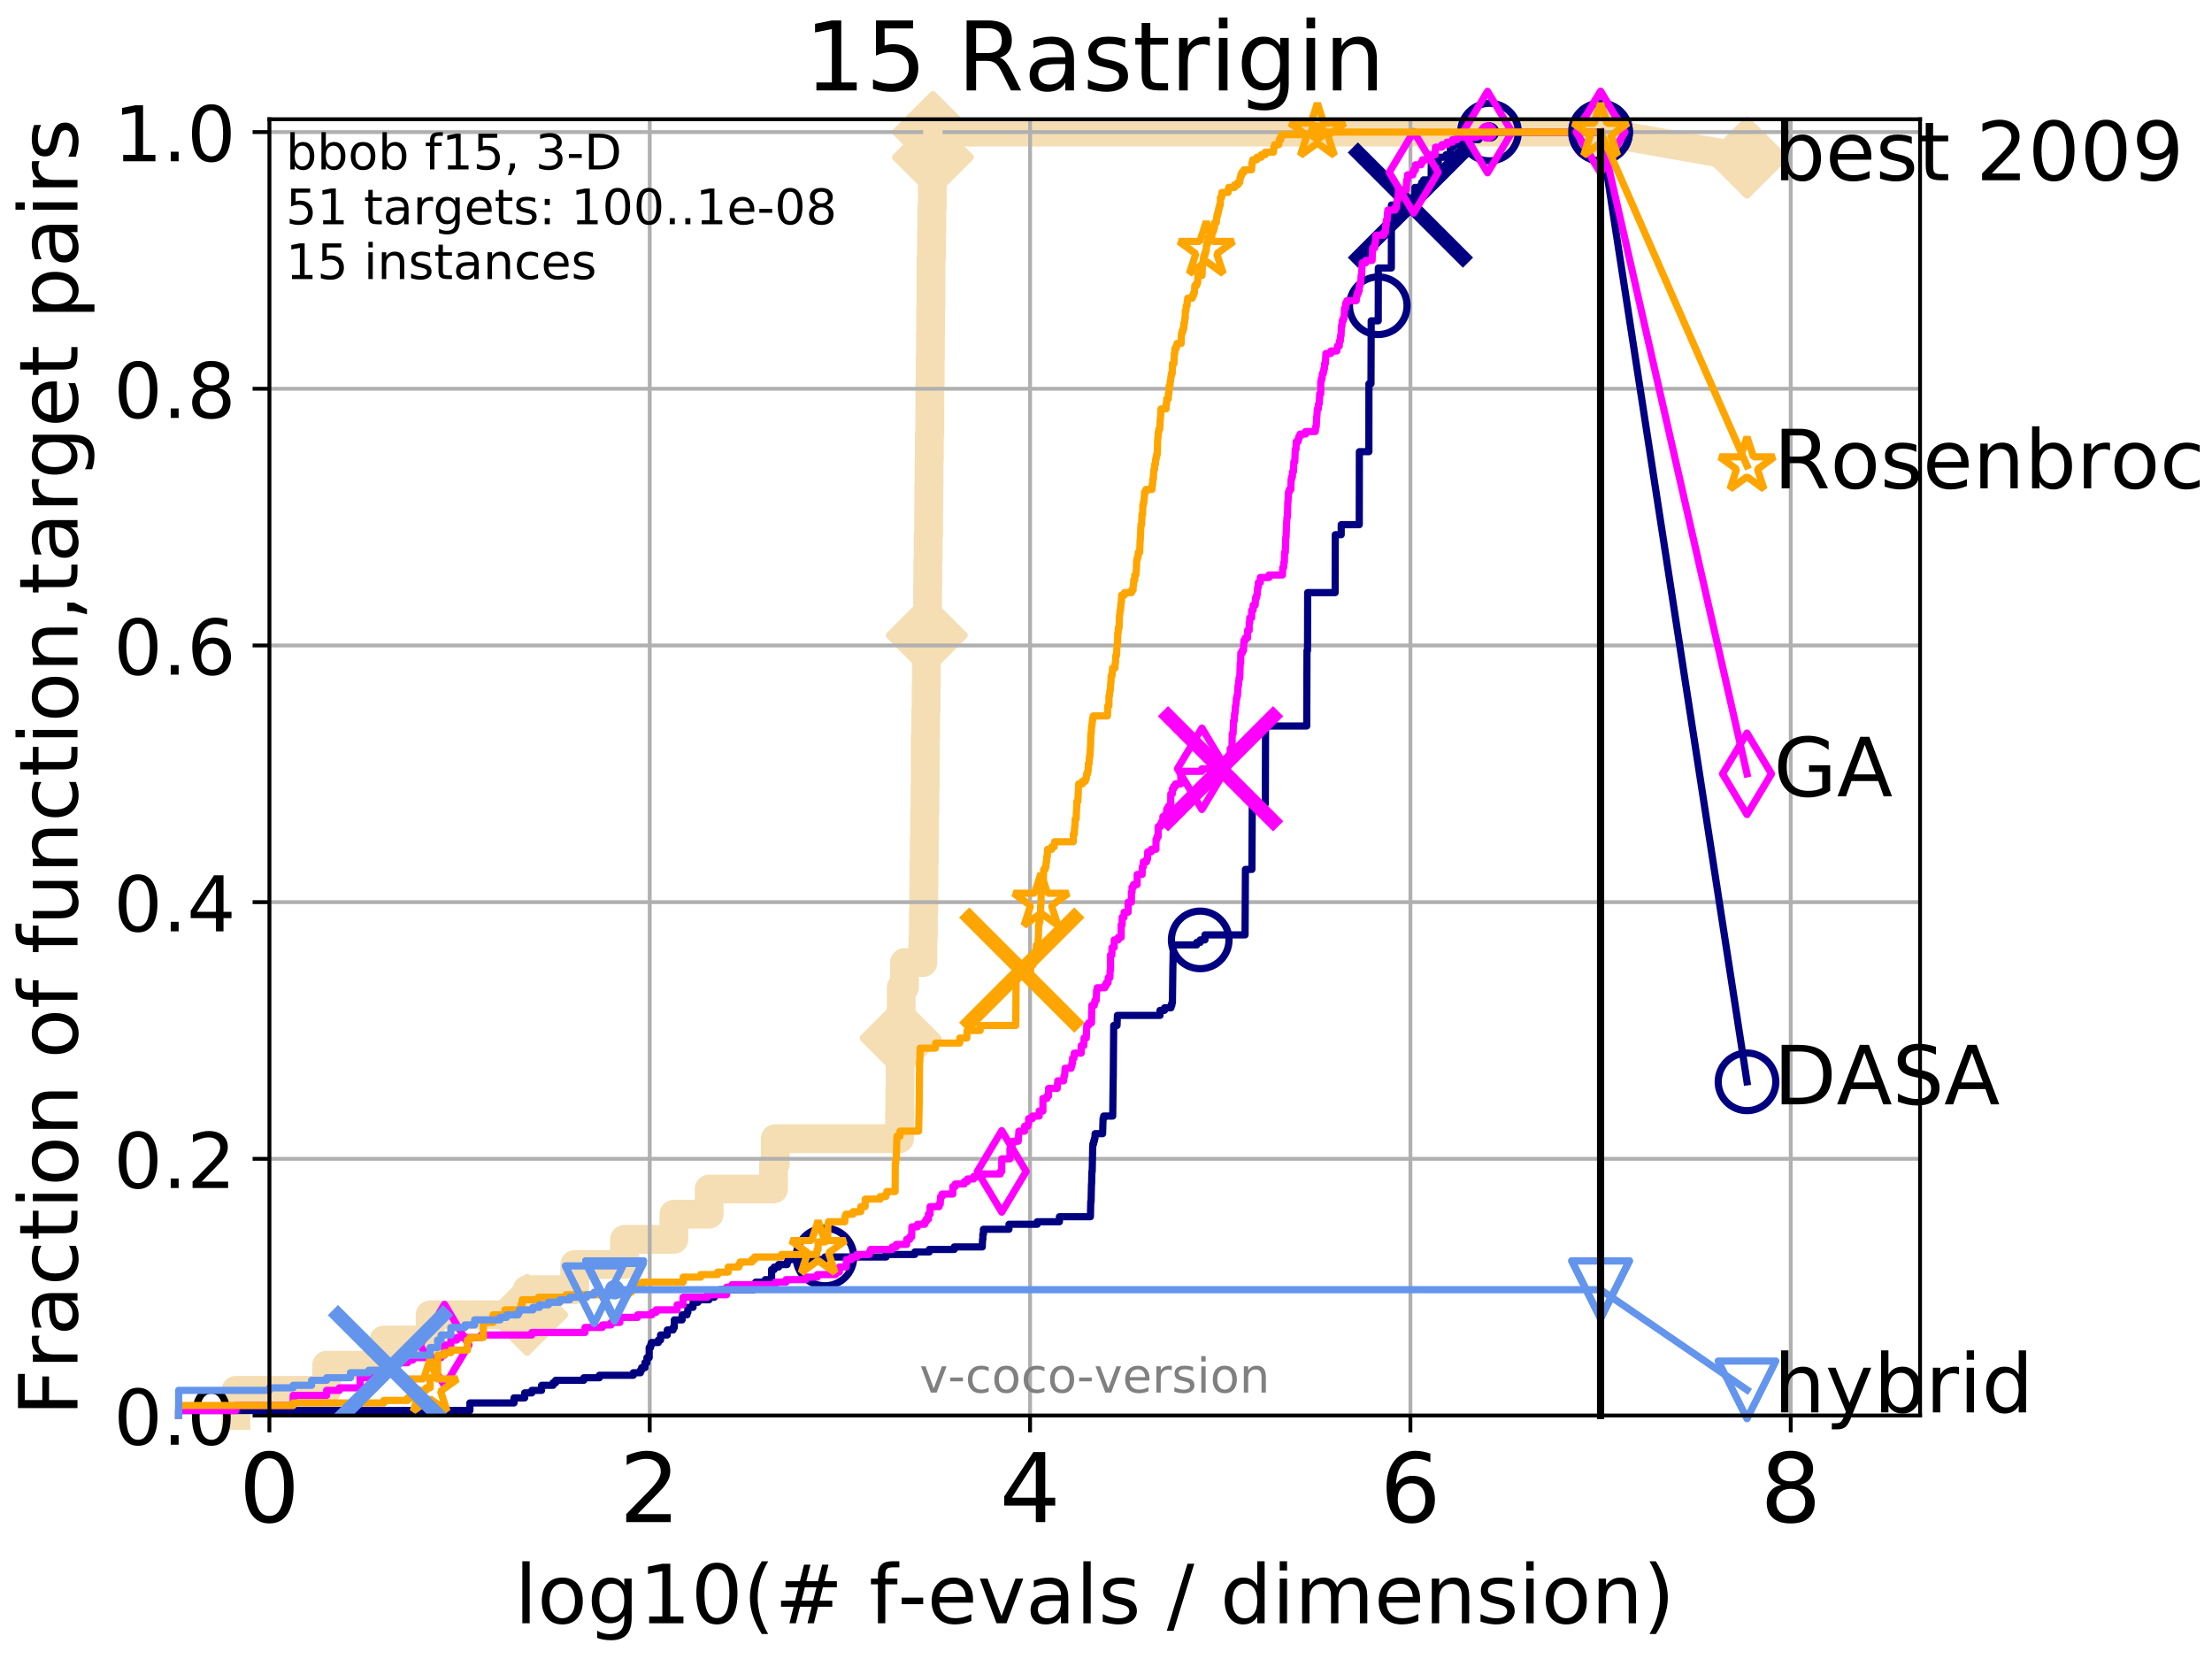 <?xml version="1.0" encoding="utf-8" standalone="no"?>
<!DOCTYPE svg PUBLIC "-//W3C//DTD SVG 1.1//EN"
  "http://www.w3.org/Graphics/SVG/1.1/DTD/svg11.dtd">
<!-- Created with matplotlib (http://matplotlib.org/) -->
<svg height="345.6pt" version="1.1" viewBox="0 0 460.8 345.6" width="460.8pt" xmlns="http://www.w3.org/2000/svg" xmlns:xlink="http://www.w3.org/1999/xlink">
 <defs>
  <style type="text/css">
*{stroke-linecap:butt;stroke-linejoin:round;}
  </style>
 </defs>
 <g id="figure_1">
  <g id="patch_1">
   <path d="M 0 345.6 
L 460.8 345.6 
L 460.8 0 
L 0 0 
z
" style="fill:#ffffff;"/>
  </g>
  <g id="axes_1">
   <g id="patch_2">
    <path d="M 56.12 294.88 
L 399.984 294.88 
L 399.984 24.84 
L 56.12 24.84 
z
" style="fill:#ffffff;"/>
   </g>
   <g id="line2d_1">
    <path d="M 49.144 294.88 
L 49.144 289.638 
L 68.046 289.638 
L 68.046 284.395 
L 79.971 284.395 
L 79.971 279.153 
L 89.599 279.153 
L 89.599 273.91 
L 109.815 273.91 
L 109.815 268.668 
L 119.729 268.668 
L 119.729 263.425 
L 130.093 263.425 
L 130.093 258.183 
L 140.387 258.183 
L 140.387 252.94 
L 147.73 252.94 
L 147.73 247.698 
L 161.139 247.698 
L 161.139 242.455 
L 161.507 242.455 
L 161.507 237.213 
L 187.398 237.213 
L 187.398 231.97 
L 187.446 231.97 
L 187.446 226.728 
L 187.512 226.728 
L 187.512 221.485 
L 187.6 221.485 
L 187.6 216.243 
L 187.691 216.243 
L 187.691 211 
L 187.743 211 
L 187.743 205.758 
L 188.42 205.758 
L 188.42 200.515 
L 192.258 200.515 
L 192.258 195.273 
L 192.357 195.273 
L 192.357 190.03 
L 192.438 190.03 
L 192.438 184.788 
L 192.473 184.788 
L 192.473 179.546 
L 192.542 179.546 
L 192.542 174.303 
L 192.603 174.303 
L 192.603 169.061 
L 192.686 169.061 
L 192.686 163.818 
L 192.741 163.818 
L 192.741 158.576 
L 192.763 158.576 
L 192.763 153.333 
L 192.847 153.333 
L 192.847 148.091 
L 192.921 148.091 
L 192.921 142.848 
L 192.97 142.848 
L 192.97 137.606 
L 193.062 137.606 
L 193.062 132.363 
L 193.162 132.363 
L 193.162 127.121 
L 193.238 127.121 
L 193.238 121.878 
L 193.277 121.878 
L 193.277 116.636 
L 193.354 116.636 
L 193.354 111.393 
L 193.456 111.393 
L 193.456 106.151 
L 193.486 106.151 
L 193.486 100.908 
L 193.544 100.908 
L 193.544 95.666 
L 193.597 95.666 
L 193.597 90.423 
L 193.696 90.423 
L 193.696 85.181 
L 193.707 85.181 
L 193.707 79.938 
L 193.775 79.938 
L 193.775 74.696 
L 193.823 74.696 
L 193.823 69.453 
L 193.87 69.453 
L 193.87 64.211 
L 193.935 64.211 
L 193.935 58.969 
L 193.947 58.969 
L 193.947 53.726 
L 194.034 53.726 
L 194.034 48.484 
L 194.111 48.484 
L 194.111 43.241 
L 194.213 43.241 
L 194.213 37.999 
L 194.252 37.999 
L 194.252 32.756 
L 194.344 32.756 
L 194.344 27.514 
L 333.43 27.514 
" style="fill:none;stroke:#f5deb3;stroke-linecap:square;stroke-width:6;"/>
   </g>
   <g id="line2d_2">
    <defs>
     <path d="M -0 7.778 
L 7.778 0 
L 0 -7.778 
L -7.778 -0 
z
" id="md76c608b16" style="stroke:#f5deb3;stroke-linejoin:miter;stroke-width:1.5;"/>
    </defs>
    <g>
     <use style="fill:#f5deb3;stroke:#f5deb3;stroke-linejoin:miter;stroke-width:1.5;" x="109.815" xlink:href="#md76c608b16" y="273.91"/>
     <use style="fill:#f5deb3;stroke:#f5deb3;stroke-linejoin:miter;stroke-width:1.5;" x="187.6" xlink:href="#md76c608b16" y="216.243"/>
     <use style="fill:#f5deb3;stroke:#f5deb3;stroke-linejoin:miter;stroke-width:1.5;" x="193.062" xlink:href="#md76c608b16" y="132.363"/>
     <use style="fill:#f5deb3;stroke:#f5deb3;stroke-linejoin:miter;stroke-width:1.5;" x="194.344" xlink:href="#md76c608b16" y="32.756"/>
     <use style="fill:#f5deb3;stroke:#f5deb3;stroke-linejoin:miter;stroke-width:1.5;" x="194.344" xlink:href="#md76c608b16" y="27.514"/>
     <use style="fill:#f5deb3;stroke:#f5deb3;stroke-linejoin:miter;stroke-width:1.5;" x="333.43" xlink:href="#md76c608b16" y="27.514"/>
    </g>
   </g>
   <g id="line2d_3">
    <path style="fill:none;stroke:#f5deb3;stroke-linecap:square;stroke-width:6;"/>
    <g/>
   </g>
   <g id="line2d_4">
    <path d="M 333.43 27.514 
L 363.934 32.861 
" style="fill:none;stroke:#f5deb3;stroke-linecap:square;stroke-width:6;"/>
    <g>
     <use style="fill:#f5deb3;stroke:#f5deb3;stroke-linejoin:miter;stroke-width:1.5;" x="333.43" xlink:href="#md76c608b16" y="27.514"/>
     <use style="fill:#f5deb3;stroke:#f5deb3;stroke-linejoin:miter;stroke-width:1.5;" x="363.934" xlink:href="#md76c608b16" y="32.861"/>
    </g>
   </g>
   <g id="matplotlib.axis_1">
    <g id="xtick_1">
     <g id="line2d_5">
      <path clip-path="url(#pabdfa2db2d)" d="M 56.12 294.88 
L 56.12 24.84 
" style="fill:none;stroke:#b0b0b0;stroke-linecap:square;stroke-width:0.8;"/>
     </g>
     <g id="line2d_6">
      <defs>
       <path d="M 0 0 
L 0 3.5 
" id="meeb123296f" style="stroke:#000000;stroke-width:0.8;"/>
      </defs>
      <g>
       <use style="stroke:#000000;stroke-width:0.8;" x="56.12" xlink:href="#meeb123296f" y="294.88"/>
      </g>
     </g>
     <g id="text_1">
      <!-- 0 -->
      <defs>
       <path d="M 31.781 66.406 
Q 24.172 66.406 20.328 58.906 
Q 16.5 51.422 16.5 36.375 
Q 16.5 21.391 20.328 13.891 
Q 24.172 6.391 31.781 6.391 
Q 39.453 6.391 43.281 13.891 
Q 47.125 21.391 47.125 36.375 
Q 47.125 51.422 43.281 58.906 
Q 39.453 66.406 31.781 66.406 
z
M 31.781 74.219 
Q 44.047 74.219 50.516 64.516 
Q 56.984 54.828 56.984 36.375 
Q 56.984 17.969 50.516 8.266 
Q 44.047 -1.422 31.781 -1.422 
Q 19.531 -1.422 13.062 8.266 
Q 6.594 17.969 6.594 36.375 
Q 6.594 54.828 13.062 64.516 
Q 19.531 74.219 31.781 74.219 
z
" id="DejaVuSans-30"/>
      </defs>
      <g transform="translate(49.758 317.077)scale(0.2 -0.2)">
       <use xlink:href="#DejaVuSans-30"/>
      </g>
     </g>
    </g>
    <g id="xtick_2">
     <g id="line2d_7">
      <path clip-path="url(#pabdfa2db2d)" d="M 135.351 294.88 
L 135.351 24.84 
" style="fill:none;stroke:#b0b0b0;stroke-linecap:square;stroke-width:0.8;"/>
     </g>
     <g id="line2d_8">
      <g>
       <use style="stroke:#000000;stroke-width:0.8;" x="135.351" xlink:href="#meeb123296f" y="294.88"/>
      </g>
     </g>
     <g id="text_2">
      <!-- 2 -->
      <defs>
       <path d="M 19.188 8.297 
L 53.609 8.297 
L 53.609 0 
L 7.328 0 
L 7.328 8.297 
Q 12.938 14.109 22.625 23.891 
Q 32.328 33.688 34.812 36.531 
Q 39.547 41.844 41.422 45.531 
Q 43.312 49.219 43.312 52.781 
Q 43.312 58.594 39.234 62.25 
Q 35.156 65.922 28.609 65.922 
Q 23.969 65.922 18.812 64.312 
Q 13.672 62.703 7.812 59.422 
L 7.812 69.391 
Q 13.766 71.781 18.938 73 
Q 24.125 74.219 28.422 74.219 
Q 39.75 74.219 46.484 68.547 
Q 53.219 62.891 53.219 53.422 
Q 53.219 48.922 51.531 44.891 
Q 49.859 40.875 45.406 35.406 
Q 44.188 33.984 37.641 27.219 
Q 31.109 20.453 19.188 8.297 
z
" id="DejaVuSans-32"/>
      </defs>
      <g transform="translate(128.989 317.077)scale(0.2 -0.2)">
       <use xlink:href="#DejaVuSans-32"/>
      </g>
     </g>
    </g>
    <g id="xtick_3">
     <g id="line2d_9">
      <path clip-path="url(#pabdfa2db2d)" d="M 214.583 294.88 
L 214.583 24.84 
" style="fill:none;stroke:#b0b0b0;stroke-linecap:square;stroke-width:0.8;"/>
     </g>
     <g id="line2d_10">
      <g>
       <use style="stroke:#000000;stroke-width:0.8;" x="214.583" xlink:href="#meeb123296f" y="294.88"/>
      </g>
     </g>
     <g id="text_3">
      <!-- 4 -->
      <defs>
       <path d="M 37.797 64.312 
L 12.891 25.391 
L 37.797 25.391 
z
M 35.203 72.906 
L 47.609 72.906 
L 47.609 25.391 
L 58.016 25.391 
L 58.016 17.188 
L 47.609 17.188 
L 47.609 0 
L 37.797 0 
L 37.797 17.188 
L 4.891 17.188 
L 4.891 26.703 
z
" id="DejaVuSans-34"/>
      </defs>
      <g transform="translate(208.22 317.077)scale(0.2 -0.2)">
       <use xlink:href="#DejaVuSans-34"/>
      </g>
     </g>
    </g>
    <g id="xtick_4">
     <g id="line2d_11">
      <path clip-path="url(#pabdfa2db2d)" d="M 293.814 294.88 
L 293.814 24.84 
" style="fill:none;stroke:#b0b0b0;stroke-linecap:square;stroke-width:0.8;"/>
     </g>
     <g id="line2d_12">
      <g>
       <use style="stroke:#000000;stroke-width:0.8;" x="293.814" xlink:href="#meeb123296f" y="294.88"/>
      </g>
     </g>
     <g id="text_4">
      <!-- 6 -->
      <defs>
       <path d="M 33.016 40.375 
Q 26.375 40.375 22.484 35.828 
Q 18.609 31.297 18.609 23.391 
Q 18.609 15.531 22.484 10.953 
Q 26.375 6.391 33.016 6.391 
Q 39.656 6.391 43.531 10.953 
Q 47.406 15.531 47.406 23.391 
Q 47.406 31.297 43.531 35.828 
Q 39.656 40.375 33.016 40.375 
z
M 52.594 71.297 
L 52.594 62.312 
Q 48.875 64.062 45.094 64.984 
Q 41.312 65.922 37.594 65.922 
Q 27.828 65.922 22.672 59.328 
Q 17.531 52.734 16.797 39.406 
Q 19.672 43.656 24.016 45.922 
Q 28.375 48.188 33.594 48.188 
Q 44.578 48.188 50.953 41.516 
Q 57.328 34.859 57.328 23.391 
Q 57.328 12.156 50.688 5.359 
Q 44.047 -1.422 33.016 -1.422 
Q 20.359 -1.422 13.672 8.266 
Q 6.984 17.969 6.984 36.375 
Q 6.984 53.656 15.188 63.938 
Q 23.391 74.219 37.203 74.219 
Q 40.922 74.219 44.703 73.484 
Q 48.484 72.75 52.594 71.297 
z
" id="DejaVuSans-36"/>
      </defs>
      <g transform="translate(287.452 317.077)scale(0.2 -0.2)">
       <use xlink:href="#DejaVuSans-36"/>
      </g>
     </g>
    </g>
    <g id="xtick_5">
     <g id="line2d_13">
      <path clip-path="url(#pabdfa2db2d)" d="M 373.045 294.88 
L 373.045 24.84 
" style="fill:none;stroke:#b0b0b0;stroke-linecap:square;stroke-width:0.8;"/>
     </g>
     <g id="line2d_14">
      <g>
       <use style="stroke:#000000;stroke-width:0.8;" x="373.045" xlink:href="#meeb123296f" y="294.88"/>
      </g>
     </g>
     <g id="text_5">
      <!-- 8 -->
      <defs>
       <path d="M 31.781 34.625 
Q 24.75 34.625 20.719 30.859 
Q 16.703 27.094 16.703 20.516 
Q 16.703 13.922 20.719 10.156 
Q 24.75 6.391 31.781 6.391 
Q 38.812 6.391 42.859 10.172 
Q 46.922 13.969 46.922 20.516 
Q 46.922 27.094 42.891 30.859 
Q 38.875 34.625 31.781 34.625 
z
M 21.922 38.812 
Q 15.578 40.375 12.031 44.719 
Q 8.5 49.078 8.5 55.328 
Q 8.5 64.062 14.719 69.141 
Q 20.953 74.219 31.781 74.219 
Q 42.672 74.219 48.875 69.141 
Q 55.078 64.062 55.078 55.328 
Q 55.078 49.078 51.531 44.719 
Q 48 40.375 41.703 38.812 
Q 48.828 37.156 52.797 32.312 
Q 56.781 27.484 56.781 20.516 
Q 56.781 9.906 50.312 4.234 
Q 43.844 -1.422 31.781 -1.422 
Q 19.734 -1.422 13.25 4.234 
Q 6.781 9.906 6.781 20.516 
Q 6.781 27.484 10.781 32.312 
Q 14.797 37.156 21.922 38.812 
z
M 18.312 54.391 
Q 18.312 48.734 21.844 45.562 
Q 25.391 42.391 31.781 42.391 
Q 38.141 42.391 41.719 45.562 
Q 45.312 48.734 45.312 54.391 
Q 45.312 60.062 41.719 63.234 
Q 38.141 66.406 31.781 66.406 
Q 25.391 66.406 21.844 63.234 
Q 18.312 60.062 18.312 54.391 
z
" id="DejaVuSans-38"/>
      </defs>
      <g transform="translate(366.683 317.077)scale(0.2 -0.2)">
       <use xlink:href="#DejaVuSans-38"/>
      </g>
     </g>
    </g>
    <g id="text_6">
     <!-- log10(# f-evals / dimension) -->
     <defs>
      <path d="M 9.422 75.984 
L 18.406 75.984 
L 18.406 0 
L 9.422 0 
z
" id="DejaVuSans-6c"/>
      <path d="M 30.609 48.391 
Q 23.391 48.391 19.188 42.75 
Q 14.984 37.109 14.984 27.297 
Q 14.984 17.484 19.156 11.844 
Q 23.344 6.203 30.609 6.203 
Q 37.797 6.203 41.984 11.859 
Q 46.188 17.531 46.188 27.297 
Q 46.188 37.016 41.984 42.703 
Q 37.797 48.391 30.609 48.391 
z
M 30.609 56 
Q 42.328 56 49.016 48.375 
Q 55.719 40.766 55.719 27.297 
Q 55.719 13.875 49.016 6.219 
Q 42.328 -1.422 30.609 -1.422 
Q 18.844 -1.422 12.172 6.219 
Q 5.516 13.875 5.516 27.297 
Q 5.516 40.766 12.172 48.375 
Q 18.844 56 30.609 56 
z
" id="DejaVuSans-6f"/>
      <path d="M 45.406 27.984 
Q 45.406 37.75 41.375 43.109 
Q 37.359 48.484 30.078 48.484 
Q 22.859 48.484 18.828 43.109 
Q 14.797 37.75 14.797 27.984 
Q 14.797 18.266 18.828 12.891 
Q 22.859 7.516 30.078 7.516 
Q 37.359 7.516 41.375 12.891 
Q 45.406 18.266 45.406 27.984 
z
M 54.391 6.781 
Q 54.391 -7.172 48.188 -13.984 
Q 42 -20.797 29.203 -20.797 
Q 24.469 -20.797 20.266 -20.094 
Q 16.062 -19.391 12.109 -17.922 
L 12.109 -9.188 
Q 16.062 -11.328 19.922 -12.344 
Q 23.781 -13.375 27.781 -13.375 
Q 36.625 -13.375 41.016 -8.766 
Q 45.406 -4.156 45.406 5.172 
L 45.406 9.625 
Q 42.625 4.781 38.281 2.391 
Q 33.938 0 27.875 0 
Q 17.828 0 11.672 7.656 
Q 5.516 15.328 5.516 27.984 
Q 5.516 40.672 11.672 48.328 
Q 17.828 56 27.875 56 
Q 33.938 56 38.281 53.609 
Q 42.625 51.219 45.406 46.391 
L 45.406 54.688 
L 54.391 54.688 
z
" id="DejaVuSans-67"/>
      <path d="M 12.406 8.297 
L 28.516 8.297 
L 28.516 63.922 
L 10.984 60.406 
L 10.984 69.391 
L 28.422 72.906 
L 38.281 72.906 
L 38.281 8.297 
L 54.391 8.297 
L 54.391 0 
L 12.406 0 
z
" id="DejaVuSans-31"/>
      <path d="M 31 75.875 
Q 24.469 64.656 21.281 53.656 
Q 18.109 42.672 18.109 31.391 
Q 18.109 20.125 21.312 9.062 
Q 24.516 -2 31 -13.188 
L 23.188 -13.188 
Q 15.875 -1.703 12.234 9.375 
Q 8.594 20.453 8.594 31.391 
Q 8.594 42.281 12.203 53.312 
Q 15.828 64.359 23.188 75.875 
z
" id="DejaVuSans-28"/>
      <path d="M 51.125 44 
L 36.922 44 
L 32.812 27.688 
L 47.125 27.688 
z
M 43.797 71.781 
L 38.719 51.516 
L 52.984 51.516 
L 58.109 71.781 
L 65.922 71.781 
L 60.891 51.516 
L 76.125 51.516 
L 76.125 44 
L 58.984 44 
L 54.984 27.688 
L 70.516 27.688 
L 70.516 20.219 
L 53.078 20.219 
L 48 0 
L 40.188 0 
L 45.219 20.219 
L 30.906 20.219 
L 25.875 0 
L 18.016 0 
L 23.094 20.219 
L 7.719 20.219 
L 7.719 27.688 
L 24.906 27.688 
L 29 44 
L 13.281 44 
L 13.281 51.516 
L 30.906 51.516 
L 35.891 71.781 
z
" id="DejaVuSans-23"/>
      <path id="DejaVuSans-20"/>
      <path d="M 37.109 75.984 
L 37.109 68.5 
L 28.516 68.5 
Q 23.688 68.5 21.797 66.547 
Q 19.922 64.594 19.922 59.516 
L 19.922 54.688 
L 34.719 54.688 
L 34.719 47.703 
L 19.922 47.703 
L 19.922 0 
L 10.891 0 
L 10.891 47.703 
L 2.297 47.703 
L 2.297 54.688 
L 10.891 54.688 
L 10.891 58.5 
Q 10.891 67.625 15.141 71.797 
Q 19.391 75.984 28.609 75.984 
z
" id="DejaVuSans-66"/>
      <path d="M 4.891 31.391 
L 31.203 31.391 
L 31.203 23.391 
L 4.891 23.391 
z
" id="DejaVuSans-2d"/>
      <path d="M 56.203 29.594 
L 56.203 25.203 
L 14.891 25.203 
Q 15.484 15.922 20.484 11.062 
Q 25.484 6.203 34.422 6.203 
Q 39.594 6.203 44.453 7.469 
Q 49.312 8.734 54.109 11.281 
L 54.109 2.781 
Q 49.266 0.734 44.188 -0.344 
Q 39.109 -1.422 33.891 -1.422 
Q 20.797 -1.422 13.156 6.188 
Q 5.516 13.812 5.516 26.812 
Q 5.516 40.234 12.766 48.109 
Q 20.016 56 32.328 56 
Q 43.359 56 49.781 48.891 
Q 56.203 41.797 56.203 29.594 
z
M 47.219 32.234 
Q 47.125 39.594 43.094 43.984 
Q 39.062 48.391 32.422 48.391 
Q 24.906 48.391 20.391 44.141 
Q 15.875 39.891 15.188 32.172 
z
" id="DejaVuSans-65"/>
      <path d="M 2.984 54.688 
L 12.5 54.688 
L 29.594 8.797 
L 46.688 54.688 
L 56.203 54.688 
L 35.688 0 
L 23.484 0 
z
" id="DejaVuSans-76"/>
      <path d="M 34.281 27.484 
Q 23.391 27.484 19.188 25 
Q 14.984 22.516 14.984 16.5 
Q 14.984 11.719 18.141 8.906 
Q 21.297 6.109 26.703 6.109 
Q 34.188 6.109 38.703 11.406 
Q 43.219 16.703 43.219 25.484 
L 43.219 27.484 
z
M 52.203 31.203 
L 52.203 0 
L 43.219 0 
L 43.219 8.297 
Q 40.141 3.328 35.547 0.953 
Q 30.953 -1.422 24.312 -1.422 
Q 15.922 -1.422 10.953 3.297 
Q 6 8.016 6 15.922 
Q 6 25.141 12.172 29.828 
Q 18.359 34.516 30.609 34.516 
L 43.219 34.516 
L 43.219 35.406 
Q 43.219 41.609 39.141 45 
Q 35.062 48.391 27.688 48.391 
Q 23 48.391 18.547 47.266 
Q 14.109 46.141 10.016 43.891 
L 10.016 52.203 
Q 14.938 54.109 19.578 55.047 
Q 24.219 56 28.609 56 
Q 40.484 56 46.344 49.844 
Q 52.203 43.703 52.203 31.203 
z
" id="DejaVuSans-61"/>
      <path d="M 44.281 53.078 
L 44.281 44.578 
Q 40.484 46.531 36.375 47.5 
Q 32.281 48.484 27.875 48.484 
Q 21.188 48.484 17.844 46.438 
Q 14.5 44.391 14.5 40.281 
Q 14.5 37.156 16.891 35.375 
Q 19.281 33.594 26.516 31.984 
L 29.594 31.297 
Q 39.156 29.25 43.188 25.516 
Q 47.219 21.781 47.219 15.094 
Q 47.219 7.469 41.188 3.016 
Q 35.156 -1.422 24.609 -1.422 
Q 20.219 -1.422 15.453 -0.562 
Q 10.688 0.297 5.422 2 
L 5.422 11.281 
Q 10.406 8.688 15.234 7.391 
Q 20.062 6.109 24.812 6.109 
Q 31.156 6.109 34.562 8.281 
Q 37.984 10.453 37.984 14.406 
Q 37.984 18.062 35.516 20.016 
Q 33.062 21.969 24.703 23.781 
L 21.578 24.516 
Q 13.234 26.266 9.516 29.906 
Q 5.812 33.547 5.812 39.891 
Q 5.812 47.609 11.281 51.797 
Q 16.75 56 26.812 56 
Q 31.781 56 36.172 55.266 
Q 40.578 54.547 44.281 53.078 
z
" id="DejaVuSans-73"/>
      <path d="M 25.391 72.906 
L 33.688 72.906 
L 8.297 -9.281 
L 0 -9.281 
z
" id="DejaVuSans-2f"/>
      <path d="M 45.406 46.391 
L 45.406 75.984 
L 54.391 75.984 
L 54.391 0 
L 45.406 0 
L 45.406 8.203 
Q 42.578 3.328 38.25 0.953 
Q 33.938 -1.422 27.875 -1.422 
Q 17.969 -1.422 11.734 6.484 
Q 5.516 14.406 5.516 27.297 
Q 5.516 40.188 11.734 48.094 
Q 17.969 56 27.875 56 
Q 33.938 56 38.25 53.625 
Q 42.578 51.266 45.406 46.391 
z
M 14.797 27.297 
Q 14.797 17.391 18.875 11.75 
Q 22.953 6.109 30.078 6.109 
Q 37.203 6.109 41.297 11.75 
Q 45.406 17.391 45.406 27.297 
Q 45.406 37.203 41.297 42.844 
Q 37.203 48.484 30.078 48.484 
Q 22.953 48.484 18.875 42.844 
Q 14.797 37.203 14.797 27.297 
z
" id="DejaVuSans-64"/>
      <path d="M 9.422 54.688 
L 18.406 54.688 
L 18.406 0 
L 9.422 0 
z
M 9.422 75.984 
L 18.406 75.984 
L 18.406 64.594 
L 9.422 64.594 
z
" id="DejaVuSans-69"/>
      <path d="M 52 44.188 
Q 55.375 50.25 60.062 53.125 
Q 64.75 56 71.094 56 
Q 79.641 56 84.281 50.016 
Q 88.922 44.047 88.922 33.016 
L 88.922 0 
L 79.891 0 
L 79.891 32.719 
Q 79.891 40.578 77.094 44.375 
Q 74.312 48.188 68.609 48.188 
Q 61.625 48.188 57.562 43.547 
Q 53.516 38.922 53.516 30.906 
L 53.516 0 
L 44.484 0 
L 44.484 32.719 
Q 44.484 40.625 41.703 44.406 
Q 38.922 48.188 33.109 48.188 
Q 26.219 48.188 22.156 43.531 
Q 18.109 38.875 18.109 30.906 
L 18.109 0 
L 9.078 0 
L 9.078 54.688 
L 18.109 54.688 
L 18.109 46.188 
Q 21.188 51.219 25.484 53.609 
Q 29.781 56 35.688 56 
Q 41.656 56 45.828 52.969 
Q 50 49.953 52 44.188 
z
" id="DejaVuSans-6d"/>
      <path d="M 54.891 33.016 
L 54.891 0 
L 45.906 0 
L 45.906 32.719 
Q 45.906 40.484 42.875 44.328 
Q 39.844 48.188 33.797 48.188 
Q 26.516 48.188 22.312 43.547 
Q 18.109 38.922 18.109 30.906 
L 18.109 0 
L 9.078 0 
L 9.078 54.688 
L 18.109 54.688 
L 18.109 46.188 
Q 21.344 51.125 25.703 53.562 
Q 30.078 56 35.797 56 
Q 45.219 56 50.047 50.172 
Q 54.891 44.344 54.891 33.016 
z
" id="DejaVuSans-6e"/>
      <path d="M 8.016 75.875 
L 15.828 75.875 
Q 23.141 64.359 26.781 53.312 
Q 30.422 42.281 30.422 31.391 
Q 30.422 20.453 26.781 9.375 
Q 23.141 -1.703 15.828 -13.188 
L 8.016 -13.188 
Q 14.5 -2 17.703 9.062 
Q 20.906 20.125 20.906 31.391 
Q 20.906 42.672 17.703 53.656 
Q 14.5 64.656 8.016 75.875 
z
" id="DejaVuSans-29"/>
     </defs>
     <g transform="translate(107.211 338.154)scale(0.17 -0.17)">
      <use xlink:href="#DejaVuSans-6c"/>
      <use x="27.783" xlink:href="#DejaVuSans-6f"/>
      <use x="88.965" xlink:href="#DejaVuSans-67"/>
      <use x="152.441" xlink:href="#DejaVuSans-31"/>
      <use x="216.064" xlink:href="#DejaVuSans-30"/>
      <use x="279.688" xlink:href="#DejaVuSans-28"/>
      <use x="318.701" xlink:href="#DejaVuSans-23"/>
      <use x="402.49" xlink:href="#DejaVuSans-20"/>
      <use x="434.277" xlink:href="#DejaVuSans-66"/>
      <use x="469.404" xlink:href="#DejaVuSans-2d"/>
      <use x="505.488" xlink:href="#DejaVuSans-65"/>
      <use x="567.012" xlink:href="#DejaVuSans-76"/>
      <use x="626.191" xlink:href="#DejaVuSans-61"/>
      <use x="687.471" xlink:href="#DejaVuSans-6c"/>
      <use x="715.254" xlink:href="#DejaVuSans-73"/>
      <use x="767.354" xlink:href="#DejaVuSans-20"/>
      <use x="799.141" xlink:href="#DejaVuSans-2f"/>
      <use x="832.832" xlink:href="#DejaVuSans-20"/>
      <use x="864.619" xlink:href="#DejaVuSans-64"/>
      <use x="928.096" xlink:href="#DejaVuSans-69"/>
      <use x="955.879" xlink:href="#DejaVuSans-6d"/>
      <use x="1053.291" xlink:href="#DejaVuSans-65"/>
      <use x="1114.814" xlink:href="#DejaVuSans-6e"/>
      <use x="1178.193" xlink:href="#DejaVuSans-73"/>
      <use x="1230.293" xlink:href="#DejaVuSans-69"/>
      <use x="1258.076" xlink:href="#DejaVuSans-6f"/>
      <use x="1319.258" xlink:href="#DejaVuSans-6e"/>
      <use x="1382.637" xlink:href="#DejaVuSans-29"/>
     </g>
    </g>
   </g>
   <g id="matplotlib.axis_2">
    <g id="ytick_1">
     <g id="line2d_15">
      <path clip-path="url(#pabdfa2db2d)" d="M 56.12 294.88 
L 399.984 294.88 
" style="fill:none;stroke:#b0b0b0;stroke-linecap:square;stroke-width:0.8;"/>
     </g>
     <g id="line2d_16">
      <defs>
       <path d="M 0 0 
L -3.5 0 
" id="m19e92d3dfe" style="stroke:#000000;stroke-width:0.8;"/>
      </defs>
      <g>
       <use style="stroke:#000000;stroke-width:0.8;" x="56.12" xlink:href="#m19e92d3dfe" y="294.88"/>
      </g>
     </g>
     <g id="text_7">
      <!-- 0.0 -->
      <defs>
       <path d="M 10.688 12.406 
L 21 12.406 
L 21 0 
L 10.688 0 
z
" id="DejaVuSans-2e"/>
      </defs>
      <g transform="translate(23.675 300.959)scale(0.16 -0.16)">
       <use xlink:href="#DejaVuSans-30"/>
       <use x="63.623" xlink:href="#DejaVuSans-2e"/>
       <use x="95.41" xlink:href="#DejaVuSans-30"/>
      </g>
     </g>
    </g>
    <g id="ytick_2">
     <g id="line2d_17">
      <path clip-path="url(#pabdfa2db2d)" d="M 56.12 241.407 
L 399.984 241.407 
" style="fill:none;stroke:#b0b0b0;stroke-linecap:square;stroke-width:0.8;"/>
     </g>
     <g id="line2d_18">
      <g>
       <use style="stroke:#000000;stroke-width:0.8;" x="56.12" xlink:href="#m19e92d3dfe" y="241.407"/>
      </g>
     </g>
     <g id="text_8">
      <!-- 0.2 -->
      <g transform="translate(23.675 247.485)scale(0.16 -0.16)">
       <use xlink:href="#DejaVuSans-30"/>
       <use x="63.623" xlink:href="#DejaVuSans-2e"/>
       <use x="95.41" xlink:href="#DejaVuSans-32"/>
      </g>
     </g>
    </g>
    <g id="ytick_3">
     <g id="line2d_19">
      <path clip-path="url(#pabdfa2db2d)" d="M 56.12 187.933 
L 399.984 187.933 
" style="fill:none;stroke:#b0b0b0;stroke-linecap:square;stroke-width:0.8;"/>
     </g>
     <g id="line2d_20">
      <g>
       <use style="stroke:#000000;stroke-width:0.8;" x="56.12" xlink:href="#m19e92d3dfe" y="187.933"/>
      </g>
     </g>
     <g id="text_9">
      <!-- 0.4 -->
      <g transform="translate(23.675 194.012)scale(0.16 -0.16)">
       <use xlink:href="#DejaVuSans-30"/>
       <use x="63.623" xlink:href="#DejaVuSans-2e"/>
       <use x="95.41" xlink:href="#DejaVuSans-34"/>
      </g>
     </g>
    </g>
    <g id="ytick_4">
     <g id="line2d_21">
      <path clip-path="url(#pabdfa2db2d)" d="M 56.12 134.46 
L 399.984 134.46 
" style="fill:none;stroke:#b0b0b0;stroke-linecap:square;stroke-width:0.8;"/>
     </g>
     <g id="line2d_22">
      <g>
       <use style="stroke:#000000;stroke-width:0.8;" x="56.12" xlink:href="#m19e92d3dfe" y="134.46"/>
      </g>
     </g>
     <g id="text_10">
      <!-- 0.6 -->
      <g transform="translate(23.675 140.539)scale(0.16 -0.16)">
       <use xlink:href="#DejaVuSans-30"/>
       <use x="63.623" xlink:href="#DejaVuSans-2e"/>
       <use x="95.41" xlink:href="#DejaVuSans-36"/>
      </g>
     </g>
    </g>
    <g id="ytick_5">
     <g id="line2d_23">
      <path clip-path="url(#pabdfa2db2d)" d="M 56.12 80.987 
L 399.984 80.987 
" style="fill:none;stroke:#b0b0b0;stroke-linecap:square;stroke-width:0.8;"/>
     </g>
     <g id="line2d_24">
      <g>
       <use style="stroke:#000000;stroke-width:0.8;" x="56.12" xlink:href="#m19e92d3dfe" y="80.987"/>
      </g>
     </g>
     <g id="text_11">
      <!-- 0.8 -->
      <g transform="translate(23.675 87.066)scale(0.16 -0.16)">
       <use xlink:href="#DejaVuSans-30"/>
       <use x="63.623" xlink:href="#DejaVuSans-2e"/>
       <use x="95.41" xlink:href="#DejaVuSans-38"/>
      </g>
     </g>
    </g>
    <g id="ytick_6">
     <g id="line2d_25">
      <path clip-path="url(#pabdfa2db2d)" d="M 56.12 27.514 
L 399.984 27.514 
" style="fill:none;stroke:#b0b0b0;stroke-linecap:square;stroke-width:0.8;"/>
     </g>
     <g id="line2d_26">
      <g>
       <use style="stroke:#000000;stroke-width:0.8;" x="56.12" xlink:href="#m19e92d3dfe" y="27.514"/>
      </g>
     </g>
     <g id="text_12">
      <!-- 1.0 -->
      <g transform="translate(23.675 33.592)scale(0.16 -0.16)">
       <use xlink:href="#DejaVuSans-31"/>
       <use x="63.623" xlink:href="#DejaVuSans-2e"/>
       <use x="95.41" xlink:href="#DejaVuSans-30"/>
      </g>
     </g>
    </g>
    <g id="text_13">
     <!-- Fraction of function,target pairs -->
     <defs>
      <path d="M 9.812 72.906 
L 51.703 72.906 
L 51.703 64.594 
L 19.672 64.594 
L 19.672 43.109 
L 48.578 43.109 
L 48.578 34.812 
L 19.672 34.812 
L 19.672 0 
L 9.812 0 
z
" id="DejaVuSans-46"/>
      <path d="M 41.109 46.297 
Q 39.594 47.172 37.812 47.578 
Q 36.031 48 33.891 48 
Q 26.266 48 22.188 43.047 
Q 18.109 38.094 18.109 28.812 
L 18.109 0 
L 9.078 0 
L 9.078 54.688 
L 18.109 54.688 
L 18.109 46.188 
Q 20.953 51.172 25.484 53.578 
Q 30.031 56 36.531 56 
Q 37.453 56 38.578 55.875 
Q 39.703 55.766 41.062 55.516 
z
" id="DejaVuSans-72"/>
      <path d="M 48.781 52.594 
L 48.781 44.188 
Q 44.969 46.297 41.141 47.344 
Q 37.312 48.391 33.406 48.391 
Q 24.656 48.391 19.812 42.844 
Q 14.984 37.312 14.984 27.297 
Q 14.984 17.281 19.812 11.734 
Q 24.656 6.203 33.406 6.203 
Q 37.312 6.203 41.141 7.25 
Q 44.969 8.297 48.781 10.406 
L 48.781 2.094 
Q 45.016 0.344 40.984 -0.531 
Q 36.969 -1.422 32.422 -1.422 
Q 20.062 -1.422 12.781 6.344 
Q 5.516 14.109 5.516 27.297 
Q 5.516 40.672 12.859 48.328 
Q 20.219 56 33.016 56 
Q 37.156 56 41.109 55.141 
Q 45.062 54.297 48.781 52.594 
z
" id="DejaVuSans-63"/>
      <path d="M 18.312 70.219 
L 18.312 54.688 
L 36.812 54.688 
L 36.812 47.703 
L 18.312 47.703 
L 18.312 18.016 
Q 18.312 11.328 20.141 9.422 
Q 21.969 7.516 27.594 7.516 
L 36.812 7.516 
L 36.812 0 
L 27.594 0 
Q 17.188 0 13.234 3.875 
Q 9.281 7.766 9.281 18.016 
L 9.281 47.703 
L 2.688 47.703 
L 2.688 54.688 
L 9.281 54.688 
L 9.281 70.219 
z
" id="DejaVuSans-74"/>
      <path d="M 8.5 21.578 
L 8.5 54.688 
L 17.484 54.688 
L 17.484 21.922 
Q 17.484 14.156 20.5 10.266 
Q 23.531 6.391 29.594 6.391 
Q 36.859 6.391 41.078 11.031 
Q 45.312 15.672 45.312 23.688 
L 45.312 54.688 
L 54.297 54.688 
L 54.297 0 
L 45.312 0 
L 45.312 8.406 
Q 42.047 3.422 37.719 1 
Q 33.406 -1.422 27.688 -1.422 
Q 18.266 -1.422 13.375 4.438 
Q 8.5 10.297 8.5 21.578 
z
M 31.109 56 
z
" id="DejaVuSans-75"/>
      <path d="M 11.719 12.406 
L 22.016 12.406 
L 22.016 4 
L 14.016 -11.625 
L 7.719 -11.625 
L 11.719 4 
z
" id="DejaVuSans-2c"/>
      <path d="M 18.109 8.203 
L 18.109 -20.797 
L 9.078 -20.797 
L 9.078 54.688 
L 18.109 54.688 
L 18.109 46.391 
Q 20.953 51.266 25.266 53.625 
Q 29.594 56 35.594 56 
Q 45.562 56 51.781 48.094 
Q 58.016 40.188 58.016 27.297 
Q 58.016 14.406 51.781 6.484 
Q 45.562 -1.422 35.594 -1.422 
Q 29.594 -1.422 25.266 0.953 
Q 20.953 3.328 18.109 8.203 
z
M 48.688 27.297 
Q 48.688 37.203 44.609 42.844 
Q 40.531 48.484 33.406 48.484 
Q 26.266 48.484 22.188 42.844 
Q 18.109 37.203 18.109 27.297 
Q 18.109 17.391 22.188 11.75 
Q 26.266 6.109 33.406 6.109 
Q 40.531 6.109 44.609 11.75 
Q 48.688 17.391 48.688 27.297 
z
" id="DejaVuSans-70"/>
     </defs>
     <g transform="translate(16.14 294.999)rotate(-90)scale(0.17 -0.17)">
      <use xlink:href="#DejaVuSans-46"/>
      <use x="57.41" xlink:href="#DejaVuSans-72"/>
      <use x="98.523" xlink:href="#DejaVuSans-61"/>
      <use x="159.803" xlink:href="#DejaVuSans-63"/>
      <use x="214.783" xlink:href="#DejaVuSans-74"/>
      <use x="253.992" xlink:href="#DejaVuSans-69"/>
      <use x="281.775" xlink:href="#DejaVuSans-6f"/>
      <use x="342.957" xlink:href="#DejaVuSans-6e"/>
      <use x="406.336" xlink:href="#DejaVuSans-20"/>
      <use x="438.123" xlink:href="#DejaVuSans-6f"/>
      <use x="499.305" xlink:href="#DejaVuSans-66"/>
      <use x="534.51" xlink:href="#DejaVuSans-20"/>
      <use x="566.297" xlink:href="#DejaVuSans-66"/>
      <use x="601.502" xlink:href="#DejaVuSans-75"/>
      <use x="664.881" xlink:href="#DejaVuSans-6e"/>
      <use x="728.26" xlink:href="#DejaVuSans-63"/>
      <use x="783.24" xlink:href="#DejaVuSans-74"/>
      <use x="822.449" xlink:href="#DejaVuSans-69"/>
      <use x="850.232" xlink:href="#DejaVuSans-6f"/>
      <use x="911.414" xlink:href="#DejaVuSans-6e"/>
      <use x="974.793" xlink:href="#DejaVuSans-2c"/>
      <use x="1006.58" xlink:href="#DejaVuSans-74"/>
      <use x="1045.789" xlink:href="#DejaVuSans-61"/>
      <use x="1107.068" xlink:href="#DejaVuSans-72"/>
      <use x="1148.166" xlink:href="#DejaVuSans-67"/>
      <use x="1211.643" xlink:href="#DejaVuSans-65"/>
      <use x="1273.166" xlink:href="#DejaVuSans-74"/>
      <use x="1312.375" xlink:href="#DejaVuSans-20"/>
      <use x="1344.162" xlink:href="#DejaVuSans-70"/>
      <use x="1407.639" xlink:href="#DejaVuSans-61"/>
      <use x="1468.918" xlink:href="#DejaVuSans-69"/>
      <use x="1496.701" xlink:href="#DejaVuSans-72"/>
      <use x="1537.814" xlink:href="#DejaVuSans-73"/>
     </g>
    </g>
   </g>
   <g id="line2d_27">
    <defs>
     <path d="M 0 1.5 
C 0.398 1.5 0.779 1.342 1.061 1.061 
C 1.342 0.779 1.5 0.398 1.5 0 
C 1.5 -0.398 1.342 -0.779 1.061 -1.061 
C 0.779 -1.342 0.398 -1.5 0 -1.5 
C -0.398 -1.5 -0.779 -1.342 -1.061 -1.061 
C -1.342 -0.779 -1.5 -0.398 -1.5 0 
C -1.5 0.398 -1.342 0.779 -1.061 1.061 
C -0.779 1.342 -0.398 1.5 0 1.5 
z
" id="m17ccb4ec94" style="stroke:#f5deb3;"/>
    </defs>
    <g>
     <use style="fill:#f5deb3;stroke:#f5deb3;" x="194.344" xlink:href="#m17ccb4ec94" y="27.514"/>
     <use style="fill:#f5deb3;stroke:#f5deb3;" x="194.344" xlink:href="#m17ccb4ec94" y="27.514"/>
    </g>
   </g>
   <g id="line2d_28">
    <defs>
     <path d="M 0 1.5 
C 0.398 1.5 0.779 1.342 1.061 1.061 
C 1.342 0.779 1.5 0.398 1.5 0 
C 1.5 -0.398 1.342 -0.779 1.061 -1.061 
C 0.779 -1.342 0.398 -1.5 0 -1.5 
C -0.398 -1.5 -0.779 -1.342 -1.061 -1.061 
C -1.342 -0.779 -1.5 -0.398 -1.5 0 
C -1.5 0.398 -1.342 0.779 -1.061 1.061 
C -0.779 1.342 -0.398 1.5 0 1.5 
z
" id="m07dbab8947" style="stroke:#000080;"/>
    </defs>
    <g>
     <use style="fill:#000080;stroke:#000080;" x="310.287" xlink:href="#m07dbab8947" y="27.514"/>
     <use style="fill:#000080;stroke:#000080;" x="310.287" xlink:href="#m07dbab8947" y="27.514"/>
    </g>
   </g>
   <g id="line2d_29">
    <path d="M 37.219 294.88 
L 37.219 293.832 
L 97.889 293.832 
L 97.889 292.259 
L 107.078 292.259 
L 107.078 291.21 
L 109.301 291.21 
L 109.301 290.162 
L 110.798 290.162 
L 110.798 289.638 
L 112.824 289.638 
L 112.824 288.589 
L 115.201 288.589 
L 115.201 288.065 
L 115.748 288.065 
L 115.748 287.541 
L 121.613 287.541 
L 121.613 287.016 
L 124.856 287.016 
L 124.856 286.492 
L 131.937 286.492 
L 131.937 285.968 
L 133.411 285.968 
L 133.411 285.444 
L 133.666 285.444 
L 133.666 284.919 
L 134.348 284.919 
L 134.348 283.871 
L 134.768 283.871 
L 134.768 282.822 
L 135.236 282.822 
L 135.236 280.725 
L 135.523 280.725 
L 135.523 280.201 
L 135.692 280.201 
L 135.692 279.677 
L 137.147 279.677 
L 137.147 279.153 
L 137.606 279.153 
L 137.606 278.104 
L 139.006 278.104 
L 139.006 277.056 
L 140.215 277.056 
L 140.215 276.531 
L 140.472 276.531 
L 140.472 274.959 
L 142.096 274.959 
L 142.096 273.91 
L 143.112 273.91 
L 143.112 273.386 
L 143.294 273.386 
L 143.294 272.337 
L 144.379 272.337 
L 144.379 271.289 
L 145.4 271.289 
L 145.4 270.765 
L 147.702 270.765 
L 147.702 270.24 
L 148.812 270.24 
L 148.812 269.192 
L 149.954 269.192 
L 149.954 268.668 
L 157.019 268.668 
L 157.019 267.619 
L 157.421 267.619 
L 157.421 267.095 
L 159.43 267.095 
L 159.43 266.571 
L 160.738 266.571 
L 160.738 264.474 
L 161.28 264.474 
L 161.28 263.949 
L 162.195 263.949 
L 162.195 263.425 
L 163.968 263.425 
L 163.968 262.901 
L 164.152 262.901 
L 164.152 262.377 
L 171.844 262.377 
L 171.844 261.852 
L 184.598 261.852 
L 184.598 261.328 
L 190.573 261.328 
L 190.573 260.804 
L 193.585 260.804 
L 193.585 260.28 
L 198.789 260.28 
L 198.789 259.755 
L 204.625 259.755 
L 204.683 258.183 
L 204.745 258.183 
L 204.745 257.134 
L 204.864 257.134 
L 204.864 256.086 
L 210.183 256.086 
L 210.19 255.037 
L 216.072 255.037 
L 216.072 254.513 
L 220.697 254.513 
L 220.697 253.464 
L 227.152 253.464 
L 227.223 250.319 
L 227.292 250.319 
L 227.375 246.649 
L 227.404 246.649 
L 227.465 244.028 
L 227.525 244.028 
L 227.635 238.785 
L 227.668 238.785 
L 227.668 238.261 
L 227.827 238.261 
L 227.827 237.737 
L 227.97 237.737 
L 227.97 237.213 
L 228.097 237.213 
L 228.127 236.164 
L 229.694 236.164 
L 229.784 233.019 
L 229.918 233.019 
L 229.918 232.495 
L 231.798 232.495 
L 231.896 224.631 
L 231.91 224.631 
L 232.005 213.622 
L 232.7 213.622 
L 232.777 211.525 
L 241.652 211.525 
L 241.652 210.476 
L 242.588 210.476 
L 242.588 209.952 
L 243.932 209.952 
L 243.932 209.428 
L 244.117 209.428 
L 244.117 208.903 
L 244.232 208.903 
L 244.339 201.04 
L 244.352 201.04 
L 244.416 196.846 
L 249.289 196.846 
L 249.289 196.321 
L 250.026 196.321 
L 250.026 195.797 
L 251.013 195.797 
L 251.013 194.749 
L 259.368 194.749 
L 259.444 181.118 
L 260.792 181.118 
L 260.873 167.488 
L 263.59 167.488 
L 263.638 151.236 
L 272.218 151.236 
L 272.271 135.509 
L 272.382 135.509 
L 272.414 123.451 
L 278.137 123.451 
L 278.163 111.393 
L 279.396 111.393 
L 279.401 109.296 
L 283.158 109.296 
L 283.184 94.093 
L 285.161 94.093 
L 285.173 79.938 
L 285.6 79.938 
L 285.645 66.832 
L 287.112 66.832 
L 287.128 55.823 
L 289.845 55.823 
L 289.858 42.717 
L 294.169 42.717 
L 294.28 41.144 
L 294.754 41.144 
L 294.761 39.047 
L 295.994 39.047 
L 295.994 38.523 
L 296.179 38.523 
L 296.179 37.999 
L 296.556 37.999 
L 296.556 37.474 
L 298.129 37.474 
L 298.17 33.805 
L 299.633 33.805 
L 299.633 32.756 
L 301.232 32.756 
L 301.232 32.232 
L 302.122 32.232 
L 302.134 30.659 
L 302.715 30.659 
L 302.715 30.135 
L 303.874 30.135 
L 303.875 29.086 
L 308.053 29.086 
L 308.053 28.562 
L 308.894 28.562 
L 308.894 28.038 
L 310.287 28.038 
L 310.287 27.514 
L 333.43 27.514 
L 333.43 27.514 
" style="fill:none;stroke:#000080;stroke-linecap:square;stroke-width:1.5;"/>
   </g>
   <g id="line2d_30">
    <defs>
     <path d="M 0 6 
C 1.591 6 3.117 5.368 4.243 4.243 
C 5.368 3.117 6 1.591 6 0 
C 6 -1.591 5.368 -3.117 4.243 -4.243 
C 3.117 -5.368 1.591 -6 0 -6 
C -1.591 -6 -3.117 -5.368 -4.243 -4.243 
C -5.368 -3.117 -6 -1.591 -6 0 
C -6 1.591 -5.368 3.117 -4.243 4.243 
C -3.117 5.368 -1.591 6 0 6 
z
" id="mb3cf708b11" style="stroke:#000080;stroke-width:1.5;"/>
    </defs>
    <g>
     <use style="fill-opacity:0;stroke:#000080;stroke-width:1.5;" x="171.844" xlink:href="#mb3cf708b11" y="261.852"/>
     <use style="fill-opacity:0;stroke:#000080;stroke-width:1.5;" x="250.026" xlink:href="#mb3cf708b11" y="195.797"/>
     <use style="fill-opacity:0;stroke:#000080;stroke-width:1.5;" x="287.119" xlink:href="#mb3cf708b11" y="63.687"/>
     <use style="fill-opacity:0;stroke:#000080;stroke-width:1.5;" x="310.287" xlink:href="#mb3cf708b11" y="27.514"/>
     <use style="fill-opacity:0;stroke:#000080;stroke-width:1.5;" x="333.43" xlink:href="#mb3cf708b11" y="27.514"/>
    </g>
   </g>
   <g id="line2d_31">
    <path style="fill:none;stroke:#000080;stroke-linecap:square;stroke-width:1.5;"/>
    <g/>
   </g>
   <g id="line2d_32">
    <path clip-path="url(#pabdfa2db2d)" d="M 293.814 42.717 
" style="fill:none;stroke:#000080;stroke-linecap:square;stroke-width:1.5;"/>
    <defs>
     <path d="M -12 12 
L 12 -12 
M -12 -12 
L 12 12 
" id="mfa0dcf8786" style="stroke:#000080;stroke-width:3;"/>
    </defs>
    <g clip-path="url(#pabdfa2db2d)">
     <use style="fill:#000080;stroke:#000080;stroke-width:3;" x="293.814" xlink:href="#mfa0dcf8786" y="42.717"/>
    </g>
   </g>
   <g id="line2d_33">
    <defs>
     <path d="M 0 1.5 
C 0.398 1.5 0.779 1.342 1.061 1.061 
C 1.342 0.779 1.5 0.398 1.5 0 
C 1.5 -0.398 1.342 -0.779 1.061 -1.061 
C 0.779 -1.342 0.398 -1.5 0 -1.5 
C -0.398 -1.5 -0.779 -1.342 -1.061 -1.061 
C -1.342 -0.779 -1.5 -0.398 -1.5 0 
C -1.5 0.398 -1.342 0.779 -1.061 1.061 
C -0.779 1.342 -0.398 1.5 0 1.5 
z
" id="m7b684477e2" style="stroke:#ff00ff;"/>
    </defs>
    <g>
     <use style="fill:#ff00ff;stroke:#ff00ff;" x="309.884" xlink:href="#m7b684477e2" y="27.514"/>
     <use style="fill:#ff00ff;stroke:#ff00ff;" x="309.884" xlink:href="#m7b684477e2" y="27.514"/>
    </g>
   </g>
   <g id="line2d_34">
    <path d="M 37.219 294.88 
L 37.219 293.832 
L 49.144 293.832 
L 49.144 292.783 
L 61.07 292.783 
L 61.07 290.686 
L 68.046 290.686 
L 68.046 289.638 
L 70.698 289.638 
L 70.698 289.113 
L 75.021 289.113 
L 75.021 287.016 
L 78.474 287.016 
L 78.474 285.968 
L 79.971 285.968 
L 79.971 284.919 
L 82.623 284.919 
L 82.623 283.871 
L 84.921 283.871 
L 84.921 283.347 
L 85.964 283.347 
L 85.964 282.822 
L 91.897 282.822 
L 91.897 282.298 
L 92.599 282.298 
L 92.599 280.201 
L 93.923 280.201 
L 93.923 279.153 
L 95.152 279.153 
L 95.152 278.628 
L 100.25 278.628 
L 100.25 278.104 
L 110.798 278.104 
L 110.798 277.58 
L 121.866 277.58 
L 121.866 276.531 
L 125.478 276.531 
L 125.478 276.007 
L 127.311 276.007 
L 127.311 275.483 
L 129.133 275.483 
L 129.133 274.434 
L 132.823 274.434 
L 132.823 273.91 
L 135.804 273.91 
L 135.804 273.386 
L 136.675 273.386 
L 136.675 272.862 
L 141.058 272.862 
L 141.058 271.813 
L 142.289 271.813 
L 142.289 270.24 
L 147.363 270.24 
L 147.363 269.716 
L 151.367 269.716 
L 151.367 268.143 
L 152.504 268.143 
L 152.504 267.619 
L 161.519 267.619 
L 161.519 267.095 
L 163.749 267.095 
L 163.749 266.571 
L 167.87 266.571 
L 167.87 266.046 
L 170.26 266.046 
L 170.26 265.522 
L 174.048 265.522 
L 174.048 264.998 
L 174.852 264.998 
L 174.852 263.949 
L 176.275 263.949 
L 176.339 262.377 
L 177.382 262.377 
L 177.382 261.852 
L 178.524 261.852 
L 178.524 261.328 
L 181.093 261.328 
L 181.093 260.804 
L 181.348 260.804 
L 181.348 260.28 
L 185.871 260.28 
L 185.871 259.755 
L 186.714 259.755 
L 186.714 259.231 
L 188.876 259.231 
L 188.876 258.183 
L 189.518 258.183 
L 189.518 257.658 
L 189.914 257.658 
L 189.965 255.561 
L 191.124 255.561 
L 191.124 255.037 
L 192.63 255.037 
L 192.63 254.513 
L 192.932 254.513 
L 192.932 253.989 
L 193.396 253.989 
L 193.396 252.94 
L 193.751 252.94 
L 193.751 251.367 
L 195.626 251.367 
L 195.626 250.843 
L 195.866 250.843 
L 195.942 249.27 
L 196.243 249.27 
L 196.243 248.746 
L 198.491 248.746 
L 198.491 247.173 
L 198.991 247.173 
L 198.991 246.649 
L 200.893 246.649 
L 200.893 246.125 
L 201.539 246.125 
L 201.539 245.601 
L 202.839 245.601 
L 202.839 245.076 
L 204.659 245.076 
L 204.659 244.552 
L 208.386 244.552 
L 208.386 244.028 
L 208.681 244.028 
L 208.681 241.407 
L 210.391 241.407 
L 210.391 239.31 
L 210.814 239.31 
L 210.814 238.261 
L 211.006 238.261 
L 211.006 237.737 
L 212.121 237.737 
L 212.208 236.164 
L 212.255 236.164 
L 212.255 235.64 
L 213.451 235.64 
L 213.451 234.592 
L 214.153 234.592 
L 214.153 234.067 
L 214.28 234.067 
L 214.28 233.019 
L 215.074 233.019 
L 215.074 232.495 
L 216.481 232.495 
L 216.481 231.446 
L 217.253 231.446 
L 217.253 228.825 
L 218.106 228.825 
L 218.106 228.301 
L 218.435 228.301 
L 218.435 226.728 
L 220.237 226.728 
L 220.301 225.679 
L 220.353 225.679 
L 220.353 225.155 
L 221.58 225.155 
L 221.649 224.107 
L 221.798 224.107 
L 221.872 222.534 
L 223.147 222.534 
L 223.147 222.01 
L 223.302 222.01 
L 223.302 221.485 
L 223.429 221.485 
L 223.43 220.437 
L 223.723 220.437 
L 223.786 219.388 
L 225.233 219.388 
L 225.233 217.816 
L 225.778 217.816 
L 225.82 216.243 
L 226.292 216.243 
L 226.388 213.622 
L 226.764 213.622 
L 226.764 213.097 
L 227.382 213.097 
L 227.45 209.428 
L 227.954 209.428 
L 227.954 208.903 
L 228.098 208.903 
L 228.098 208.379 
L 228.358 208.379 
L 228.448 206.282 
L 228.574 206.282 
L 228.574 205.758 
L 230.17 205.758 
L 230.17 205.234 
L 230.481 205.234 
L 230.481 204.709 
L 230.831 204.709 
L 230.863 203.661 
L 231.202 203.661 
L 231.273 202.088 
L 231.341 202.088 
L 231.341 198.943 
L 231.619 198.943 
L 231.66 197.37 
L 232.105 197.37 
L 232.105 195.797 
L 232.951 195.797 
L 232.951 195.273 
L 233.552 195.273 
L 233.558 192.652 
L 233.765 192.652 
L 233.765 191.079 
L 234.166 191.079 
L 234.166 190.03 
L 235.007 190.03 
L 235.007 187.933 
L 235.697 187.933 
L 235.697 185.836 
L 235.826 185.836 
L 235.826 184.788 
L 236.13 184.788 
L 236.13 184.264 
L 236.89 184.264 
L 236.89 182.167 
L 237.928 182.167 
L 237.958 180.594 
L 238.167 180.594 
L 238.167 179.546 
L 238.837 179.546 
L 238.837 179.021 
L 239.029 179.021 
L 239.092 177.449 
L 239.832 177.449 
L 239.832 176.924 
L 240.798 176.924 
L 240.822 174.827 
L 241.011 174.827 
L 241.011 174.303 
L 241.258 174.303 
L 241.258 172.206 
L 241.746 172.206 
L 241.746 171.682 
L 242.021 171.682 
L 242.021 171.158 
L 242.251 171.158 
L 242.251 170.109 
L 242.815 170.109 
L 242.815 169.585 
L 243.047 169.585 
L 243.047 168.536 
L 243.364 168.536 
L 243.364 168.012 
L 243.733 168.012 
L 243.733 167.488 
L 243.892 167.488 
L 243.892 165.391 
L 244.21 165.391 
L 244.21 164.342 
L 244.482 164.342 
L 244.482 163.818 
L 244.885 163.818 
L 244.885 163.294 
L 245.988 163.294 
L 245.988 160.673 
L 250.379 160.673 
L 250.379 160.148 
L 255.701 160.148 
L 255.8 159.1 
L 255.861 159.1 
L 255.872 158.051 
L 256.08 158.051 
L 256.159 157.003 
L 256.286 157.003 
L 256.286 155.954 
L 256.63 155.954 
L 256.703 152.809 
L 256.877 152.809 
L 256.959 150.188 
L 257.106 150.188 
L 257.194 148.615 
L 257.277 148.615 
L 257.372 147.042 
L 257.434 147.042 
L 257.54 145.994 
L 257.552 145.994 
L 257.552 145.469 
L 257.666 145.469 
L 257.666 144.945 
L 257.796 144.945 
L 257.903 142.848 
L 258.006 142.848 
L 258.056 141.8 
L 258.118 141.8 
L 258.118 141.275 
L 258.265 141.275 
L 258.361 138.13 
L 258.457 138.13 
L 258.482 136.033 
L 258.781 136.033 
L 258.781 135.509 
L 259.046 135.509 
L 259.127 133.412 
L 259.41 133.412 
L 259.41 132.887 
L 259.893 132.887 
L 259.901 131.315 
L 260.226 131.315 
L 260.226 129.742 
L 260.345 129.742 
L 260.345 128.693 
L 260.743 128.693 
L 260.751 127.121 
L 261.046 127.121 
L 261.046 126.072 
L 261.481 126.072 
L 261.564 124.499 
L 261.775 124.499 
L 261.775 123.975 
L 261.888 123.975 
L 261.986 122.403 
L 262.096 122.403 
L 262.133 121.354 
L 262.546 121.354 
L 262.546 120.306 
L 264.357 120.306 
L 264.357 119.781 
L 267.164 119.781 
L 267.22 118.209 
L 267.414 118.209 
L 267.448 117.16 
L 267.558 117.16 
L 267.595 115.063 
L 267.76 115.063 
L 267.848 111.918 
L 267.913 111.918 
L 268.023 108.772 
L 268.047 108.772 
L 268.106 107.724 
L 268.193 107.724 
L 268.272 104.578 
L 268.315 104.578 
L 268.414 102.481 
L 268.597 102.481 
L 268.597 101.957 
L 268.91 101.957 
L 268.96 99.86 
L 269.07 99.86 
L 269.07 99.336 
L 269.234 99.336 
L 269.239 98.287 
L 269.448 98.287 
L 269.534 96.19 
L 269.733 96.19 
L 269.82 93.569 
L 269.988 93.569 
L 270.013 91.996 
L 270.421 91.996 
L 270.421 91.472 
L 270.57 91.472 
L 270.57 90.948 
L 270.825 90.948 
L 270.825 90.423 
L 271.967 90.423 
L 271.967 89.899 
L 273.992 89.899 
L 274.097 88.851 
L 274.2 88.851 
L 274.29 86.754 
L 274.334 86.754 
L 274.426 85.181 
L 274.618 85.181 
L 274.681 84.132 
L 274.827 84.132 
L 274.911 82.035 
L 275.139 82.035 
L 275.139 79.414 
L 275.254 79.414 
L 275.254 78.89 
L 275.405 78.89 
L 275.466 77.841 
L 275.669 77.841 
L 275.669 77.317 
L 275.789 77.317 
L 275.789 76.793 
L 275.922 76.793 
L 275.922 75.744 
L 276.099 75.744 
L 276.207 73.647 
L 277.224 73.647 
L 277.224 73.123 
L 278.486 73.123 
L 278.486 72.599 
L 278.61 72.599 
L 278.61 72.075 
L 278.999 72.075 
L 279.025 71.026 
L 279.216 71.026 
L 279.236 69.978 
L 279.362 69.978 
L 279.442 67.881 
L 279.554 67.881 
L 279.616 66.832 
L 279.811 66.832 
L 279.811 66.308 
L 280.001 66.308 
L 280.082 64.211 
L 280.323 64.211 
L 280.323 63.163 
L 280.589 63.163 
L 280.589 62.638 
L 282.529 62.638 
L 282.603 61.59 
L 282.746 61.59 
L 282.746 61.066 
L 282.971 61.066 
L 282.971 60.541 
L 283.166 60.541 
L 283.166 59.493 
L 283.325 59.493 
L 283.325 58.969 
L 283.479 58.969 
L 283.543 57.396 
L 283.639 57.396 
L 283.743 55.299 
L 283.774 55.299 
L 283.774 54.775 
L 284.503 54.775 
L 284.503 54.25 
L 285.833 54.25 
L 285.943 51.629 
L 286.389 51.629 
L 286.425 50.581 
L 286.525 50.581 
L 286.621 49.008 
L 288.235 49.008 
L 288.235 48.484 
L 288.581 48.484 
L 288.671 46.911 
L 288.776 46.911 
L 288.786 45.862 
L 288.98 45.862 
L 289.04 44.29 
L 289.114 44.29 
L 289.114 43.765 
L 290.626 43.765 
L 290.626 43.241 
L 290.916 43.241 
L 291.024 41.668 
L 291.201 41.668 
L 291.246 40.62 
L 291.323 40.62 
L 291.323 39.571 
L 292.932 39.571 
L 293.037 37.474 
L 293.212 37.474 
L 293.212 36.426 
L 294.318 36.426 
L 294.318 35.902 
L 294.497 35.902 
L 294.497 35.377 
L 294.851 35.377 
L 294.851 34.329 
L 296.045 34.329 
L 296.045 33.805 
L 296.328 33.805 
L 296.328 33.28 
L 297.602 33.28 
L 297.708 32.232 
L 298.991 32.232 
L 299.023 30.659 
L 300.369 30.659 
L 300.369 30.135 
L 301.437 30.135 
L 301.437 29.611 
L 302.58 29.611 
L 302.58 29.086 
L 303.588 29.086 
L 303.588 28.562 
L 307.747 28.562 
L 307.747 28.038 
L 309.884 28.038 
L 309.884 27.514 
L 333.43 27.514 
L 333.43 27.514 
" style="fill:none;stroke:#ff00ff;stroke-linecap:square;stroke-width:1.5;"/>
   </g>
   <g id="line2d_35">
    <defs>
     <path d="M -0 8.485 
L 5.091 0 
L 0 -8.485 
L -5.091 -0 
z
" id="m8dff6a16bb" style="stroke:#ff00ff;stroke-linejoin:miter;stroke-width:1.5;"/>
    </defs>
    <g>
     <use style="fill-opacity:0;stroke:#ff00ff;stroke-linejoin:miter;stroke-width:1.5;" x="92.599" xlink:href="#m8dff6a16bb" y="280.201"/>
     <use style="fill-opacity:0;stroke:#ff00ff;stroke-linejoin:miter;stroke-width:1.5;" x="208.681" xlink:href="#m8dff6a16bb" y="244.028"/>
     <use style="fill-opacity:0;stroke:#ff00ff;stroke-linejoin:miter;stroke-width:1.5;" x="250.379" xlink:href="#m8dff6a16bb" y="160.148"/>
     <use style="fill-opacity:0;stroke:#ff00ff;stroke-linejoin:miter;stroke-width:1.5;" x="294.497" xlink:href="#m8dff6a16bb" y="35.902"/>
     <use style="fill-opacity:0;stroke:#ff00ff;stroke-linejoin:miter;stroke-width:1.5;" x="309.884" xlink:href="#m8dff6a16bb" y="27.514"/>
     <use style="fill-opacity:0;stroke:#ff00ff;stroke-linejoin:miter;stroke-width:1.5;" x="333.43" xlink:href="#m8dff6a16bb" y="27.514"/>
    </g>
   </g>
   <g id="line2d_36">
    <path style="fill:none;stroke:#ff00ff;stroke-linecap:square;stroke-width:1.5;"/>
    <g/>
   </g>
   <g id="line2d_37">
    <path clip-path="url(#pabdfa2db2d)" d="M 254.266 160.148 
" style="fill:none;stroke:#ff00ff;stroke-linecap:square;stroke-width:1.5;"/>
    <defs>
     <path d="M -12 12 
L 12 -12 
M -12 -12 
L 12 12 
" id="mf9b6dee98d" style="stroke:#ff00ff;stroke-width:3;"/>
    </defs>
    <g clip-path="url(#pabdfa2db2d)">
     <use style="fill:#ff00ff;stroke:#ff00ff;stroke-width:3;" x="254.266" xlink:href="#mf9b6dee98d" y="160.148"/>
    </g>
   </g>
   <g id="line2d_38">
    <defs>
     <path d="M 0 1.5 
C 0.398 1.5 0.779 1.342 1.061 1.061 
C 1.342 0.779 1.5 0.398 1.5 0 
C 1.5 -0.398 1.342 -0.779 1.061 -1.061 
C 0.779 -1.342 0.398 -1.5 0 -1.5 
C -0.398 -1.5 -0.779 -1.342 -1.061 -1.061 
C -1.342 -0.779 -1.5 -0.398 -1.5 0 
C -1.5 0.398 -1.342 0.779 -1.061 1.061 
C -0.779 1.342 -0.398 1.5 0 1.5 
z
" id="m449083c402" style="stroke:#ffa500;"/>
    </defs>
    <g>
     <use style="fill:#ffa500;stroke:#ffa500;" x="274.437" xlink:href="#m449083c402" y="27.514"/>
     <use style="fill:#ffa500;stroke:#ffa500;" x="274.437" xlink:href="#m449083c402" y="27.514"/>
    </g>
   </g>
   <g id="line2d_39">
    <path d="M 37.219 294.88 
L 37.219 292.783 
L 61.07 292.783 
L 61.07 292.259 
L 79.971 292.259 
L 79.971 291.735 
L 84.921 291.735 
L 84.921 291.21 
L 85.964 291.21 
L 85.964 289.638 
L 88.76 289.638 
L 88.76 289.113 
L 89.599 289.113 
L 89.599 287.016 
L 91.164 287.016 
L 91.164 282.298 
L 92.599 282.298 
L 92.599 281.774 
L 93.923 281.774 
L 93.923 281.25 
L 97.375 281.25 
L 97.375 279.153 
L 97.889 279.153 
L 97.889 278.628 
L 100.685 278.628 
L 100.685 275.483 
L 102.712 275.483 
L 102.712 273.91 
L 105.199 273.91 
L 105.199 272.862 
L 108.501 272.862 
L 108.501 271.813 
L 108.772 271.813 
L 108.772 270.765 
L 112.175 270.765 
L 112.175 270.24 
L 117.933 270.24 
L 117.933 269.716 
L 130.855 269.716 
L 130.855 269.192 
L 131.512 269.192 
L 131.512 268.668 
L 132.076 268.668 
L 132.076 267.619 
L 133.792 267.619 
L 133.792 267.095 
L 142.327 267.095 
L 142.327 266.046 
L 145.966 266.046 
L 145.966 265.522 
L 149.506 265.522 
L 149.506 264.998 
L 151.702 264.998 
L 151.702 263.949 
L 153.886 263.949 
L 153.886 263.425 
L 154.176 263.425 
L 154.176 262.901 
L 156.641 262.901 
L 156.641 262.377 
L 157.197 262.377 
L 157.197 261.852 
L 162.811 261.852 
L 162.811 261.328 
L 170.139 261.328 
L 170.23 260.28 
L 170.433 260.28 
L 170.433 258.707 
L 171.899 258.707 
L 171.899 257.658 
L 172.445 257.658 
L 172.445 255.037 
L 172.591 255.037 
L 172.591 254.513 
L 175.997 254.513 
L 175.997 253.464 
L 176.201 253.464 
L 176.201 252.94 
L 177.717 252.94 
L 177.717 252.416 
L 179.317 252.416 
L 179.317 251.367 
L 180.211 251.367 
L 180.249 249.795 
L 183.369 249.795 
L 183.369 249.27 
L 184.529 249.27 
L 184.529 248.746 
L 184.742 248.746 
L 184.742 248.222 
L 186.469 248.222 
L 186.501 242.455 
L 186.592 242.455 
L 186.603 241.407 
L 186.725 241.407 
L 186.829 237.213 
L 186.855 237.213 
L 186.855 236.689 
L 187.49 236.689 
L 187.49 235.64 
L 191.367 235.64 
L 191.477 230.398 
L 191.481 230.398 
L 191.571 220.961 
L 191.623 220.961 
L 191.676 218.34 
L 194.866 218.34 
L 194.918 217.291 
L 199.926 217.291 
L 199.959 216.243 
L 201.41 216.243 
L 201.468 214.67 
L 204.185 214.67 
L 204.188 213.622 
L 211.605 213.622 
L 211.682 202.088 
L 214.724 202.088 
L 214.724 201.04 
L 215.172 201.04 
L 215.172 200.515 
L 215.284 200.515 
L 215.321 199.467 
L 215.626 199.467 
L 215.627 198.418 
L 215.85 198.418 
L 215.914 196.846 
L 216.223 196.846 
L 216.328 194.749 
L 216.336 194.749 
L 216.365 192.652 
L 216.46 192.652 
L 216.46 192.127 
L 216.617 192.127 
L 216.65 190.555 
L 216.741 190.555 
L 216.793 188.458 
L 216.854 188.458 
L 216.908 185.836 
L 216.983 185.836 
L 217.071 184.264 
L 217.204 184.264 
L 217.244 183.215 
L 217.343 183.215 
L 217.423 181.118 
L 217.73 181.118 
L 217.73 180.594 
L 217.887 180.594 
L 217.942 179.546 
L 218.033 179.546 
L 218.037 178.497 
L 218.162 178.497 
L 218.234 176.924 
L 219.082 176.924 
L 219.082 176.4 
L 219.604 176.4 
L 219.682 175.352 
L 223.587 175.352 
L 223.599 173.779 
L 223.782 173.779 
L 223.864 172.206 
L 223.933 172.206 
L 223.973 170.633 
L 224.178 170.633 
L 224.269 168.536 
L 224.3 168.536 
L 224.322 166.964 
L 224.529 166.964 
L 224.64 164.867 
L 224.64 164.867 
L 224.716 163.294 
L 225.48 163.294 
L 225.48 162.77 
L 226.074 162.77 
L 226.074 162.245 
L 226.296 162.245 
L 226.367 161.197 
L 226.565 161.197 
L 226.565 160.673 
L 226.679 160.673 
L 226.722 159.1 
L 226.877 159.1 
L 226.951 157.527 
L 227.058 157.527 
L 227.166 155.43 
L 227.186 155.43 
L 227.249 152.809 
L 227.313 152.809 
L 227.406 151.236 
L 227.459 151.236 
L 227.556 150.188 
L 227.598 150.188 
L 227.598 149.663 
L 227.746 149.663 
L 227.746 149.139 
L 230.707 149.139 
L 230.769 147.042 
L 231.008 147.042 
L 231.024 144.945 
L 231.133 144.945 
L 231.204 143.897 
L 231.29 143.897 
L 231.379 142.324 
L 231.418 142.324 
L 231.473 140.751 
L 231.664 140.751 
L 231.753 139.178 
L 232.266 139.178 
L 232.323 138.13 
L 232.379 138.13 
L 232.44 136.557 
L 232.606 136.557 
L 232.673 134.46 
L 232.795 134.46 
L 232.852 131.839 
L 232.929 131.839 
L 232.966 130.79 
L 233.127 130.79 
L 233.205 128.169 
L 233.248 128.169 
L 233.353 127.121 
L 233.42 127.121 
L 233.527 125.548 
L 233.604 125.548 
L 233.657 123.975 
L 234.233 123.975 
L 234.233 123.451 
L 235.729 123.451 
L 235.729 122.927 
L 236.04 122.927 
L 236.074 121.878 
L 236.155 121.878 
L 236.169 120.83 
L 236.395 120.83 
L 236.398 119.781 
L 236.615 119.781 
L 236.711 118.733 
L 236.736 118.733 
L 236.794 116.636 
L 236.92 116.636 
L 236.92 116.112 
L 237.059 116.112 
L 237.119 115.063 
L 237.42 115.063 
L 237.509 112.442 
L 237.558 112.442 
L 237.659 109.821 
L 237.681 109.821 
L 237.681 109.296 
L 237.821 109.296 
L 237.901 107.199 
L 238.019 107.199 
L 238.091 105.102 
L 238.198 105.102 
L 238.198 104.578 
L 238.317 104.578 
L 238.403 103.005 
L 238.439 103.005 
L 238.439 102.481 
L 238.723 102.481 
L 238.723 101.957 
L 239.983 101.957 
L 240.021 100.908 
L 240.131 100.908 
L 240.136 99.86 
L 240.252 99.86 
L 240.329 98.287 
L 240.369 98.287 
L 240.369 97.763 
L 240.517 97.763 
L 240.547 96.714 
L 240.704 96.714 
L 240.727 95.666 
L 240.845 95.666 
L 240.845 95.142 
L 240.96 95.142 
L 240.96 94.617 
L 241.086 94.617 
L 241.163 91.472 
L 241.213 91.472 
L 241.31 89.899 
L 241.422 89.899 
L 241.422 89.375 
L 241.597 89.375 
L 241.704 87.278 
L 241.744 87.278 
L 241.852 85.181 
L 242.913 85.181 
L 242.924 84.132 
L 243.026 84.132 
L 243.057 83.084 
L 243.378 83.084 
L 243.4 82.035 
L 243.499 82.035 
L 243.55 80.463 
L 243.718 80.463 
L 243.779 79.414 
L 243.852 79.414 
L 243.94 78.366 
L 244.015 78.366 
L 244.015 77.841 
L 244.185 77.841 
L 244.251 75.744 
L 244.555 75.744 
L 244.639 73.647 
L 244.731 73.647 
L 244.752 72.599 
L 245.017 72.599 
L 245.017 72.075 
L 245.198 72.075 
L 245.198 71.55 
L 246.06 71.55 
L 246.119 69.453 
L 246.262 69.453 
L 246.262 68.929 
L 246.46 68.929 
L 246.46 68.405 
L 246.609 68.405 
L 246.614 67.356 
L 246.748 67.356 
L 246.822 66.308 
L 246.911 66.308 
L 246.922 64.735 
L 247.062 64.735 
L 247.125 63.687 
L 247.282 63.687 
L 247.331 62.638 
L 247.42 62.638 
L 247.42 62.114 
L 248.39 62.114 
L 248.39 61.59 
L 248.628 61.59 
L 248.628 61.066 
L 248.805 61.066 
L 248.902 59.493 
L 249.285 59.493 
L 249.285 58.969 
L 249.494 58.969 
L 249.552 57.396 
L 250.403 57.396 
L 250.505 54.775 
L 250.59 54.775 
L 250.689 53.726 
L 250.818 53.726 
L 250.818 53.202 
L 251.01 53.202 
L 251.01 52.678 
L 251.159 52.678 
L 251.159 52.153 
L 251.289 52.153 
L 251.318 51.105 
L 251.451 51.105 
L 251.451 50.581 
L 251.657 50.581 
L 251.657 49.532 
L 252.303 49.532 
L 252.303 49.008 
L 252.464 49.008 
L 252.464 48.484 
L 252.673 48.484 
L 252.673 47.959 
L 252.85 47.959 
L 252.85 47.435 
L 252.992 47.435 
L 253.011 46.387 
L 253.378 46.387 
L 253.446 45.338 
L 253.52 45.338 
L 253.52 44.814 
L 253.67 44.814 
L 253.67 44.29 
L 253.8 44.29 
L 253.8 43.765 
L 253.913 43.765 
L 253.913 43.241 
L 254.053 43.241 
L 254.053 42.717 
L 254.215 42.717 
L 254.234 41.144 
L 254.494 41.144 
L 254.543 40.096 
L 255.84 40.096 
L 255.84 39.571 
L 255.96 39.571 
L 255.96 39.047 
L 257.182 39.047 
L 257.182 38.523 
L 257.854 38.523 
L 257.854 37.999 
L 258.262 37.999 
L 258.355 36.95 
L 258.482 36.95 
L 258.482 36.426 
L 258.708 36.426 
L 258.708 35.902 
L 259.133 35.902 
L 259.133 35.377 
L 260.72 35.377 
L 260.828 33.805 
L 260.98 33.805 
L 260.98 33.28 
L 261.838 33.28 
L 261.838 32.756 
L 262.74 32.756 
L 262.74 32.232 
L 263.559 32.232 
L 263.559 31.708 
L 265.287 31.708 
L 265.348 30.659 
L 265.519 30.659 
L 265.519 30.135 
L 266.394 30.135 
L 266.505 29.086 
L 266.792 29.086 
L 266.792 28.562 
L 266.974 28.562 
L 266.974 28.038 
L 274.437 28.038 
L 274.437 27.514 
L 333.43 27.514 
L 333.43 27.514 
" style="fill:none;stroke:#ffa500;stroke-linecap:square;stroke-width:1.5;"/>
   </g>
   <g id="line2d_40">
    <defs>
     <path d="M 0 -6 
L -1.347 -1.854 
L -5.706 -1.854 
L -2.18 0.708 
L -3.527 4.854 
L -0 2.292 
L 3.527 4.854 
L 2.18 0.708 
L 5.706 -1.854 
L 1.347 -1.854 
z
" id="m44be6db363" style="stroke:#ffa500;stroke-linejoin:bevel;stroke-width:1.5;"/>
    </defs>
    <g>
     <use style="fill-opacity:0;stroke:#ffa500;stroke-linejoin:bevel;stroke-width:1.5;" x="89.599" xlink:href="#m44be6db363" y="289.113"/>
     <use style="fill-opacity:0;stroke:#ffa500;stroke-linejoin:bevel;stroke-width:1.5;" x="170.433" xlink:href="#m44be6db363" y="260.28"/>
     <use style="fill-opacity:0;stroke:#ffa500;stroke-linejoin:bevel;stroke-width:1.5;" x="216.862" xlink:href="#m44be6db363" y="187.933"/>
     <use style="fill-opacity:0;stroke:#ffa500;stroke-linejoin:bevel;stroke-width:1.5;" x="251.289" xlink:href="#m44be6db363" y="52.153"/>
     <use style="fill-opacity:0;stroke:#ffa500;stroke-linejoin:bevel;stroke-width:1.5;" x="274.437" xlink:href="#m44be6db363" y="27.514"/>
     <use style="fill-opacity:0;stroke:#ffa500;stroke-linejoin:bevel;stroke-width:1.5;" x="333.43" xlink:href="#m44be6db363" y="27.514"/>
    </g>
   </g>
   <g id="line2d_41">
    <path style="fill:none;stroke:#ffa500;stroke-linecap:square;stroke-width:1.5;"/>
    <g/>
   </g>
   <g id="line2d_42">
    <path clip-path="url(#pabdfa2db2d)" d="M 212.856 202.088 
" style="fill:none;stroke:#ffa500;stroke-linecap:square;stroke-width:1.5;"/>
    <defs>
     <path d="M -12 12 
L 12 -12 
M -12 -12 
L 12 12 
" id="mec7781ce38" style="stroke:#ffa500;stroke-width:3;"/>
    </defs>
    <g clip-path="url(#pabdfa2db2d)">
     <use style="fill:#ffa500;stroke:#ffa500;stroke-width:3;" x="212.856" xlink:href="#mec7781ce38" y="202.088"/>
    </g>
   </g>
   <g id="line2d_43">
    <defs>
     <path d="M 0 1.5 
C 0.398 1.5 0.779 1.342 1.061 1.061 
C 1.342 0.779 1.5 0.398 1.5 0 
C 1.5 -0.398 1.342 -0.779 1.061 -1.061 
C 0.779 -1.342 0.398 -1.5 0 -1.5 
C -0.398 -1.5 -0.779 -1.342 -1.061 -1.061 
C -1.342 -0.779 -1.5 -0.398 -1.5 0 
C -1.5 0.398 -1.342 0.779 -1.061 1.061 
C -0.779 1.342 -0.398 1.5 0 1.5 
z
" id="medafdfe5ff" style="stroke:#6495ed;"/>
    </defs>
    <g>
     <use style="fill:#6495ed;stroke:#6495ed;" x="128.028" xlink:href="#medafdfe5ff" y="268.668"/>
     <use style="fill:#6495ed;stroke:#6495ed;" x="128.028" xlink:href="#medafdfe5ff" y="268.668"/>
    </g>
   </g>
   <g id="line2d_44">
    <path d="M 37.219 294.88 
L 37.219 289.638 
L 56.12 289.638 
L 56.12 289.113 
L 61.07 289.113 
L 61.07 288.589 
L 64.909 288.589 
L 64.909 287.541 
L 68.046 287.541 
L 68.046 287.016 
L 72.995 287.016 
L 72.995 285.968 
L 76.834 285.968 
L 76.834 285.444 
L 79.971 285.444 
L 79.971 284.919 
L 82.623 284.919 
L 82.623 283.347 
L 83.81 283.347 
L 83.81 282.298 
L 89.599 282.298 
L 89.599 280.725 
L 91.164 280.725 
L 91.164 279.153 
L 91.897 279.153 
L 91.897 278.104 
L 93.923 278.104 
L 93.923 276.531 
L 96.846 276.531 
L 96.846 276.007 
L 98.872 276.007 
L 98.872 274.959 
L 104.177 274.959 
L 104.177 274.434 
L 105.527 274.434 
L 105.527 273.91 
L 107.946 273.91 
L 107.946 273.386 
L 108.225 273.386 
L 108.225 272.862 
L 111.035 272.862 
L 111.035 272.337 
L 112.394 272.337 
L 112.394 271.813 
L 114.251 271.813 
L 114.251 271.289 
L 116.621 271.289 
L 116.621 270.765 
L 118.704 270.765 
L 118.704 270.24 
L 122.239 270.24 
L 122.239 269.716 
L 123.767 269.716 
L 123.767 269.192 
L 128.028 269.192 
L 128.028 268.668 
L 333.43 268.668 
" style="fill:none;stroke:#6495ed;stroke-linecap:square;stroke-width:1.5;"/>
   </g>
   <g id="line2d_45">
    <defs>
     <path d="M -0 6 
L 6 -6 
L -6 -6 
z
" id="m2c4ddcad1b" style="stroke:#6495ed;stroke-linejoin:miter;stroke-width:1.5;"/>
    </defs>
    <g>
     <use style="fill-opacity:0;stroke:#6495ed;stroke-linejoin:miter;stroke-width:1.5;" x="123.767" xlink:href="#m2c4ddcad1b" y="269.716"/>
     <use style="fill-opacity:0;stroke:#6495ed;stroke-linejoin:miter;stroke-width:1.5;" x="128.028" xlink:href="#m2c4ddcad1b" y="269.192"/>
     <use style="fill-opacity:0;stroke:#6495ed;stroke-linejoin:miter;stroke-width:1.5;" x="128.028" xlink:href="#m2c4ddcad1b" y="268.668"/>
     <use style="fill-opacity:0;stroke:#6495ed;stroke-linejoin:miter;stroke-width:1.5;" x="128.028" xlink:href="#m2c4ddcad1b" y="268.668"/>
     <use style="fill-opacity:0;stroke:#6495ed;stroke-linejoin:miter;stroke-width:1.5;" x="128.028" xlink:href="#m2c4ddcad1b" y="268.668"/>
     <use style="fill-opacity:0;stroke:#6495ed;stroke-linejoin:miter;stroke-width:1.5;" x="333.43" xlink:href="#m2c4ddcad1b" y="268.668"/>
    </g>
   </g>
   <g id="line2d_46">
    <path style="fill:none;stroke:#6495ed;stroke-linecap:square;stroke-width:1.5;"/>
    <g/>
   </g>
   <g id="line2d_47">
    <path clip-path="url(#pabdfa2db2d)" d="M 81.348 284.919 
" style="fill:none;stroke:#6495ed;stroke-linecap:square;stroke-width:1.5;"/>
    <defs>
     <path d="M -12 12 
L 12 -12 
M -12 -12 
L 12 12 
" id="mf78d0199b6" style="stroke:#6495ed;stroke-width:3;"/>
    </defs>
    <g clip-path="url(#pabdfa2db2d)">
     <use style="fill:#6495ed;stroke:#6495ed;stroke-width:3;" x="81.348" xlink:href="#mf78d0199b6" y="284.919"/>
    </g>
   </g>
   <g id="line2d_48">
    <path d="M 333.43 268.668 
L 363.934 289.533 
" style="fill:none;stroke:#6495ed;stroke-linecap:square;stroke-width:1.5;"/>
    <g>
     <use style="fill-opacity:0;stroke:#6495ed;stroke-linejoin:miter;stroke-width:1.5;" x="333.43" xlink:href="#m2c4ddcad1b" y="268.668"/>
     <use style="fill-opacity:0;stroke:#6495ed;stroke-linejoin:miter;stroke-width:1.5;" x="363.934" xlink:href="#m2c4ddcad1b" y="289.533"/>
    </g>
   </g>
   <g id="line2d_49">
    <path d="M 333.43 27.514 
L 363.934 225.365 
" style="fill:none;stroke:#000080;stroke-linecap:square;stroke-width:1.5;"/>
    <g>
     <use style="fill-opacity:0;stroke:#000080;stroke-width:1.5;" x="333.43" xlink:href="#mb3cf708b11" y="27.514"/>
     <use style="fill-opacity:0;stroke:#000080;stroke-width:1.5;" x="363.934" xlink:href="#mb3cf708b11" y="225.365"/>
    </g>
   </g>
   <g id="line2d_50">
    <path d="M 333.43 27.514 
L 363.934 161.197 
" style="fill:none;stroke:#ff00ff;stroke-linecap:square;stroke-width:1.5;"/>
    <g>
     <use style="fill-opacity:0;stroke:#ff00ff;stroke-linejoin:miter;stroke-width:1.5;" x="333.43" xlink:href="#m8dff6a16bb" y="27.514"/>
     <use style="fill-opacity:0;stroke:#ff00ff;stroke-linejoin:miter;stroke-width:1.5;" x="363.934" xlink:href="#m8dff6a16bb" y="161.197"/>
    </g>
   </g>
   <g id="line2d_51">
    <path d="M 333.43 27.514 
L 363.934 97.029 
" style="fill:none;stroke:#ffa500;stroke-linecap:square;stroke-width:1.5;"/>
    <g>
     <use style="fill-opacity:0;stroke:#ffa500;stroke-linejoin:bevel;stroke-width:1.5;" x="333.43" xlink:href="#m44be6db363" y="27.514"/>
     <use style="fill-opacity:0;stroke:#ffa500;stroke-linejoin:bevel;stroke-width:1.5;" x="363.934" xlink:href="#m44be6db363" y="97.029"/>
    </g>
   </g>
   <g id="line2d_52">
    <path d="M 333.43 294.88 
L 333.43 27.514 
" style="fill:none;stroke:#000000;stroke-linecap:square;stroke-width:1.5;"/>
   </g>
   <g id="patch_3">
    <path d="M 56.12 294.88 
L 56.12 24.84 
" style="fill:none;stroke:#000000;stroke-linecap:square;stroke-linejoin:miter;stroke-width:0.8;"/>
   </g>
   <g id="patch_4">
    <path d="M 399.984 294.88 
L 399.984 24.84 
" style="fill:none;stroke:#000000;stroke-linecap:square;stroke-linejoin:miter;stroke-width:0.8;"/>
   </g>
   <g id="patch_5">
    <path d="M 56.12 294.88 
L 399.984 294.88 
" style="fill:none;stroke:#000000;stroke-linecap:square;stroke-linejoin:miter;stroke-width:0.8;"/>
   </g>
   <g id="patch_6">
    <path d="M 56.12 24.84 
L 399.984 24.84 
" style="fill:none;stroke:#000000;stroke-linecap:square;stroke-linejoin:miter;stroke-width:0.8;"/>
   </g>
   <g id="text_14">
    <!-- hybrid -->
    <defs>
     <path d="M 54.891 33.016 
L 54.891 0 
L 45.906 0 
L 45.906 32.719 
Q 45.906 40.484 42.875 44.328 
Q 39.844 48.188 33.797 48.188 
Q 26.516 48.188 22.312 43.547 
Q 18.109 38.922 18.109 30.906 
L 18.109 0 
L 9.078 0 
L 9.078 75.984 
L 18.109 75.984 
L 18.109 46.188 
Q 21.344 51.125 25.703 53.562 
Q 30.078 56 35.797 56 
Q 45.219 56 50.047 50.172 
Q 54.891 44.344 54.891 33.016 
z
" id="DejaVuSans-68"/>
     <path d="M 32.172 -5.078 
Q 28.375 -14.844 24.75 -17.812 
Q 21.141 -20.797 15.094 -20.797 
L 7.906 -20.797 
L 7.906 -13.281 
L 13.188 -13.281 
Q 16.891 -13.281 18.938 -11.516 
Q 21 -9.766 23.484 -3.219 
L 25.094 0.875 
L 2.984 54.688 
L 12.5 54.688 
L 29.594 11.922 
L 46.688 54.688 
L 56.203 54.688 
z
" id="DejaVuSans-79"/>
     <path d="M 48.688 27.297 
Q 48.688 37.203 44.609 42.844 
Q 40.531 48.484 33.406 48.484 
Q 26.266 48.484 22.188 42.844 
Q 18.109 37.203 18.109 27.297 
Q 18.109 17.391 22.188 11.75 
Q 26.266 6.109 33.406 6.109 
Q 40.531 6.109 44.609 11.75 
Q 48.688 17.391 48.688 27.297 
z
M 18.109 46.391 
Q 20.953 51.266 25.266 53.625 
Q 29.594 56 35.594 56 
Q 45.562 56 51.781 48.094 
Q 58.016 40.188 58.016 27.297 
Q 58.016 14.406 51.781 6.484 
Q 45.562 -1.422 35.594 -1.422 
Q 29.594 -1.422 25.266 0.953 
Q 20.953 3.328 18.109 8.203 
L 18.109 0 
L 9.078 0 
L 9.078 75.984 
L 18.109 75.984 
z
" id="DejaVuSans-62"/>
    </defs>
    <g transform="translate(369.48 294.224)scale(0.17 -0.17)">
     <use xlink:href="#DejaVuSans-68"/>
     <use x="63.379" xlink:href="#DejaVuSans-79"/>
     <use x="122.559" xlink:href="#DejaVuSans-62"/>
     <use x="186.035" xlink:href="#DejaVuSans-72"/>
     <use x="227.148" xlink:href="#DejaVuSans-69"/>
     <use x="254.932" xlink:href="#DejaVuSans-64"/>
    </g>
   </g>
   <g id="text_15">
    <!-- DASA -->
    <defs>
     <path d="M 19.672 64.797 
L 19.672 8.109 
L 31.594 8.109 
Q 46.688 8.109 53.688 14.938 
Q 60.688 21.781 60.688 36.531 
Q 60.688 51.172 53.688 57.984 
Q 46.688 64.797 31.594 64.797 
z
M 9.812 72.906 
L 30.078 72.906 
Q 51.266 72.906 61.172 64.094 
Q 71.094 55.281 71.094 36.531 
Q 71.094 17.672 61.125 8.828 
Q 51.172 0 30.078 0 
L 9.812 0 
z
" id="DejaVuSans-44"/>
     <path d="M 34.188 63.188 
L 20.797 26.906 
L 47.609 26.906 
z
M 28.609 72.906 
L 39.797 72.906 
L 67.578 0 
L 57.328 0 
L 50.688 18.703 
L 17.828 18.703 
L 11.188 0 
L 0.781 0 
z
" id="DejaVuSans-41"/>
     <path d="M 53.516 70.516 
L 53.516 60.891 
Q 47.906 63.578 42.922 64.891 
Q 37.938 66.219 33.297 66.219 
Q 25.25 66.219 20.875 63.094 
Q 16.5 59.969 16.5 54.203 
Q 16.5 49.359 19.406 46.891 
Q 22.312 44.438 30.422 42.922 
L 36.375 41.703 
Q 47.406 39.594 52.656 34.297 
Q 57.906 29 57.906 20.125 
Q 57.906 9.516 50.797 4.047 
Q 43.703 -1.422 29.984 -1.422 
Q 24.812 -1.422 18.969 -0.25 
Q 13.141 0.922 6.891 3.219 
L 6.891 13.375 
Q 12.891 10.016 18.656 8.297 
Q 24.422 6.594 29.984 6.594 
Q 38.422 6.594 43.016 9.906 
Q 47.609 13.234 47.609 19.391 
Q 47.609 24.75 44.312 27.781 
Q 41.016 30.812 33.5 32.328 
L 27.484 33.5 
Q 16.453 35.688 11.516 40.375 
Q 6.594 45.062 6.594 53.422 
Q 6.594 63.094 13.406 68.656 
Q 20.219 74.219 32.172 74.219 
Q 37.312 74.219 42.625 73.281 
Q 47.953 72.359 53.516 70.516 
z
" id="DejaVuSans-53"/>
    </defs>
    <g transform="translate(369.48 230.056)scale(0.17 -0.17)">
     <use xlink:href="#DejaVuSans-44"/>
     <use x="76.986" xlink:href="#DejaVuSans-41"/>
     <use x="145.395" xlink:href="#DejaVuSans-53"/>
     <use x="208.887" xlink:href="#DejaVuSans-41"/>
    </g>
   </g>
   <g id="text_16">
    <!-- GA -->
    <defs>
     <path d="M 59.516 10.406 
L 59.516 29.984 
L 43.406 29.984 
L 43.406 38.094 
L 69.281 38.094 
L 69.281 6.781 
Q 63.578 2.734 56.688 0.656 
Q 49.812 -1.422 42 -1.422 
Q 24.906 -1.422 15.25 8.562 
Q 5.609 18.562 5.609 36.375 
Q 5.609 54.25 15.25 64.234 
Q 24.906 74.219 42 74.219 
Q 49.125 74.219 55.547 72.453 
Q 61.969 70.703 67.391 67.281 
L 67.391 56.781 
Q 61.922 61.422 55.766 63.766 
Q 49.609 66.109 42.828 66.109 
Q 29.438 66.109 22.719 58.641 
Q 16.016 51.172 16.016 36.375 
Q 16.016 21.625 22.719 14.156 
Q 29.438 6.688 42.828 6.688 
Q 48.047 6.688 52.141 7.594 
Q 56.25 8.5 59.516 10.406 
z
" id="DejaVuSans-47"/>
    </defs>
    <g transform="translate(369.48 165.888)scale(0.17 -0.17)">
     <use xlink:href="#DejaVuSans-47"/>
     <use x="77.49" xlink:href="#DejaVuSans-41"/>
    </g>
   </g>
   <g id="text_17">
    <!-- Rosenbroc -->
    <defs>
     <path d="M 44.391 34.188 
Q 47.562 33.109 50.562 29.594 
Q 53.562 26.078 56.594 19.922 
L 66.609 0 
L 56 0 
L 46.688 18.703 
Q 43.062 26.031 39.672 28.422 
Q 36.281 30.812 30.422 30.812 
L 19.672 30.812 
L 19.672 0 
L 9.812 0 
L 9.812 72.906 
L 32.078 72.906 
Q 44.578 72.906 50.734 67.672 
Q 56.891 62.453 56.891 51.906 
Q 56.891 45.016 53.688 40.469 
Q 50.484 35.938 44.391 34.188 
z
M 19.672 64.797 
L 19.672 38.922 
L 32.078 38.922 
Q 39.203 38.922 42.844 42.219 
Q 46.484 45.516 46.484 51.906 
Q 46.484 58.297 42.844 61.547 
Q 39.203 64.797 32.078 64.797 
z
" id="DejaVuSans-52"/>
    </defs>
    <g transform="translate(369.48 101.72)scale(0.17 -0.17)">
     <use xlink:href="#DejaVuSans-52"/>
     <use x="69.42" xlink:href="#DejaVuSans-6f"/>
     <use x="130.602" xlink:href="#DejaVuSans-73"/>
     <use x="182.701" xlink:href="#DejaVuSans-65"/>
     <use x="244.225" xlink:href="#DejaVuSans-6e"/>
     <use x="307.604" xlink:href="#DejaVuSans-62"/>
     <use x="371.08" xlink:href="#DejaVuSans-72"/>
     <use x="412.162" xlink:href="#DejaVuSans-6f"/>
     <use x="473.344" xlink:href="#DejaVuSans-63"/>
    </g>
   </g>
   <g id="text_18">
    <!-- best 2009 -->
    <defs>
     <path d="M 10.984 1.516 
L 10.984 10.5 
Q 14.703 8.734 18.5 7.812 
Q 22.312 6.891 25.984 6.891 
Q 35.75 6.891 40.891 13.453 
Q 46.047 20.016 46.781 33.406 
Q 43.953 29.203 39.594 26.953 
Q 35.25 24.703 29.984 24.703 
Q 19.047 24.703 12.672 31.312 
Q 6.297 37.938 6.297 49.422 
Q 6.297 60.641 12.938 67.422 
Q 19.578 74.219 30.609 74.219 
Q 43.266 74.219 49.922 64.516 
Q 56.594 54.828 56.594 36.375 
Q 56.594 19.141 48.406 8.859 
Q 40.234 -1.422 26.422 -1.422 
Q 22.703 -1.422 18.891 -0.688 
Q 15.094 0.047 10.984 1.516 
z
M 30.609 32.422 
Q 37.25 32.422 41.125 36.953 
Q 45.016 41.5 45.016 49.422 
Q 45.016 57.281 41.125 61.844 
Q 37.25 66.406 30.609 66.406 
Q 23.969 66.406 20.094 61.844 
Q 16.219 57.281 16.219 49.422 
Q 16.219 41.5 20.094 36.953 
Q 23.969 32.422 30.609 32.422 
z
" id="DejaVuSans-39"/>
    </defs>
    <g transform="translate(369.48 37.552)scale(0.17 -0.17)">
     <use xlink:href="#DejaVuSans-62"/>
     <use x="63.477" xlink:href="#DejaVuSans-65"/>
     <use x="125" xlink:href="#DejaVuSans-73"/>
     <use x="177.1" xlink:href="#DejaVuSans-74"/>
     <use x="216.309" xlink:href="#DejaVuSans-20"/>
     <use x="248.096" xlink:href="#DejaVuSans-32"/>
     <use x="311.719" xlink:href="#DejaVuSans-30"/>
     <use x="375.342" xlink:href="#DejaVuSans-30"/>
     <use x="438.965" xlink:href="#DejaVuSans-39"/>
    </g>
   </g>
   <g id="text_19">
    <!-- bbob f15, 3-D -->
    <defs>
     <path d="M 10.797 72.906 
L 49.516 72.906 
L 49.516 64.594 
L 19.828 64.594 
L 19.828 46.734 
Q 21.969 47.469 24.109 47.828 
Q 26.266 48.188 28.422 48.188 
Q 40.625 48.188 47.75 41.5 
Q 54.891 34.812 54.891 23.391 
Q 54.891 11.625 47.562 5.094 
Q 40.234 -1.422 26.906 -1.422 
Q 22.312 -1.422 17.547 -0.641 
Q 12.797 0.141 7.719 1.703 
L 7.719 11.625 
Q 12.109 9.234 16.797 8.062 
Q 21.484 6.891 26.703 6.891 
Q 35.156 6.891 40.078 11.328 
Q 45.016 15.766 45.016 23.391 
Q 45.016 31 40.078 35.438 
Q 35.156 39.891 26.703 39.891 
Q 22.75 39.891 18.812 39.016 
Q 14.891 38.141 10.797 36.281 
z
" id="DejaVuSans-35"/>
     <path d="M 40.578 39.312 
Q 47.656 37.797 51.625 33 
Q 55.609 28.219 55.609 21.188 
Q 55.609 10.406 48.188 4.484 
Q 40.766 -1.422 27.094 -1.422 
Q 22.516 -1.422 17.656 -0.516 
Q 12.797 0.391 7.625 2.203 
L 7.625 11.719 
Q 11.719 9.328 16.594 8.109 
Q 21.484 6.891 26.812 6.891 
Q 36.078 6.891 40.938 10.547 
Q 45.797 14.203 45.797 21.188 
Q 45.797 27.641 41.281 31.266 
Q 36.766 34.906 28.719 34.906 
L 20.219 34.906 
L 20.219 43.016 
L 29.109 43.016 
Q 36.375 43.016 40.234 45.922 
Q 44.094 48.828 44.094 54.297 
Q 44.094 59.906 40.109 62.906 
Q 36.141 65.922 28.719 65.922 
Q 24.656 65.922 20.016 65.031 
Q 15.375 64.156 9.812 62.312 
L 9.812 71.094 
Q 15.438 72.656 20.344 73.438 
Q 25.25 74.219 29.594 74.219 
Q 40.828 74.219 47.359 69.109 
Q 53.906 64.016 53.906 55.328 
Q 53.906 49.266 50.438 45.094 
Q 46.969 40.922 40.578 39.312 
z
" id="DejaVuSans-33"/>
    </defs>
    <g transform="translate(59.559 35.291)scale(0.102 -0.102)">
     <use xlink:href="#DejaVuSans-62"/>
     <use x="63.477" xlink:href="#DejaVuSans-62"/>
     <use x="126.953" xlink:href="#DejaVuSans-6f"/>
     <use x="188.135" xlink:href="#DejaVuSans-62"/>
     <use x="251.611" xlink:href="#DejaVuSans-20"/>
     <use x="283.398" xlink:href="#DejaVuSans-66"/>
     <use x="318.604" xlink:href="#DejaVuSans-31"/>
     <use x="382.227" xlink:href="#DejaVuSans-35"/>
     <use x="445.85" xlink:href="#DejaVuSans-2c"/>
     <use x="477.637" xlink:href="#DejaVuSans-20"/>
     <use x="509.424" xlink:href="#DejaVuSans-33"/>
     <use x="573.047" xlink:href="#DejaVuSans-2d"/>
     <use x="609.131" xlink:href="#DejaVuSans-44"/>
    </g>
    <!-- 51 targets: 100..1e-08 -->
    <defs>
     <path d="M 11.719 12.406 
L 22.016 12.406 
L 22.016 0 
L 11.719 0 
z
M 11.719 51.703 
L 22.016 51.703 
L 22.016 39.312 
L 11.719 39.312 
z
" id="DejaVuSans-3a"/>
    </defs>
    <g transform="translate(59.559 46.713)scale(0.102 -0.102)">
     <use xlink:href="#DejaVuSans-35"/>
     <use x="63.623" xlink:href="#DejaVuSans-31"/>
     <use x="127.246" xlink:href="#DejaVuSans-20"/>
     <use x="159.033" xlink:href="#DejaVuSans-74"/>
     <use x="198.242" xlink:href="#DejaVuSans-61"/>
     <use x="259.521" xlink:href="#DejaVuSans-72"/>
     <use x="300.619" xlink:href="#DejaVuSans-67"/>
     <use x="364.096" xlink:href="#DejaVuSans-65"/>
     <use x="425.619" xlink:href="#DejaVuSans-74"/>
     <use x="464.828" xlink:href="#DejaVuSans-73"/>
     <use x="516.928" xlink:href="#DejaVuSans-3a"/>
     <use x="550.619" xlink:href="#DejaVuSans-20"/>
     <use x="582.406" xlink:href="#DejaVuSans-31"/>
     <use x="646.029" xlink:href="#DejaVuSans-30"/>
     <use x="709.652" xlink:href="#DejaVuSans-30"/>
     <use x="773.275" xlink:href="#DejaVuSans-2e"/>
     <use x="805.062" xlink:href="#DejaVuSans-2e"/>
     <use x="836.85" xlink:href="#DejaVuSans-31"/>
     <use x="900.473" xlink:href="#DejaVuSans-65"/>
     <use x="961.996" xlink:href="#DejaVuSans-2d"/>
     <use x="998.08" xlink:href="#DejaVuSans-30"/>
     <use x="1061.703" xlink:href="#DejaVuSans-38"/>
    </g>
    <!-- 15 instances -->
    <g transform="translate(59.559 58.134)scale(0.102 -0.102)">
     <use xlink:href="#DejaVuSans-31"/>
     <use x="63.623" xlink:href="#DejaVuSans-35"/>
     <use x="127.246" xlink:href="#DejaVuSans-20"/>
     <use x="159.033" xlink:href="#DejaVuSans-69"/>
     <use x="186.816" xlink:href="#DejaVuSans-6e"/>
     <use x="250.195" xlink:href="#DejaVuSans-73"/>
     <use x="302.295" xlink:href="#DejaVuSans-74"/>
     <use x="341.504" xlink:href="#DejaVuSans-61"/>
     <use x="402.783" xlink:href="#DejaVuSans-6e"/>
     <use x="466.162" xlink:href="#DejaVuSans-63"/>
     <use x="521.143" xlink:href="#DejaVuSans-65"/>
     <use x="582.666" xlink:href="#DejaVuSans-73"/>
    </g>
   </g>
   <g id="text_20">
    <!-- v-coco-version -->
    <g style="fill:#808080;" transform="translate(191.557 290.1)scale(0.1 -0.1)">
     <use xlink:href="#DejaVuSans-76"/>
     <use x="59.148" xlink:href="#DejaVuSans-2d"/>
     <use x="95.232" xlink:href="#DejaVuSans-63"/>
     <use x="150.213" xlink:href="#DejaVuSans-6f"/>
     <use x="211.395" xlink:href="#DejaVuSans-63"/>
     <use x="266.375" xlink:href="#DejaVuSans-6f"/>
     <use x="327.572" xlink:href="#DejaVuSans-2d"/>
     <use x="363.625" xlink:href="#DejaVuSans-76"/>
     <use x="422.805" xlink:href="#DejaVuSans-65"/>
     <use x="484.328" xlink:href="#DejaVuSans-72"/>
     <use x="525.441" xlink:href="#DejaVuSans-73"/>
     <use x="577.541" xlink:href="#DejaVuSans-69"/>
     <use x="605.324" xlink:href="#DejaVuSans-6f"/>
     <use x="666.506" xlink:href="#DejaVuSans-6e"/>
    </g>
   </g>
   <g id="text_21">
    <!-- 15 Rastrigin -->
    <g transform="translate(167.593 18.84)scale(0.2 -0.2)">
     <use xlink:href="#DejaVuSans-31"/>
     <use x="63.623" xlink:href="#DejaVuSans-35"/>
     <use x="127.246" xlink:href="#DejaVuSans-20"/>
     <use x="159.033" xlink:href="#DejaVuSans-52"/>
     <use x="228.484" xlink:href="#DejaVuSans-61"/>
     <use x="289.764" xlink:href="#DejaVuSans-73"/>
     <use x="341.863" xlink:href="#DejaVuSans-74"/>
     <use x="381.072" xlink:href="#DejaVuSans-72"/>
     <use x="422.186" xlink:href="#DejaVuSans-69"/>
     <use x="449.969" xlink:href="#DejaVuSans-67"/>
     <use x="513.445" xlink:href="#DejaVuSans-69"/>
     <use x="541.229" xlink:href="#DejaVuSans-6e"/>
    </g>
   </g>
  </g>
 </g>
 <defs>
  <clipPath id="pabdfa2db2d">
   <rect height="270.04" width="343.864" x="56.12" y="24.84"/>
  </clipPath>
 </defs>
</svg>
